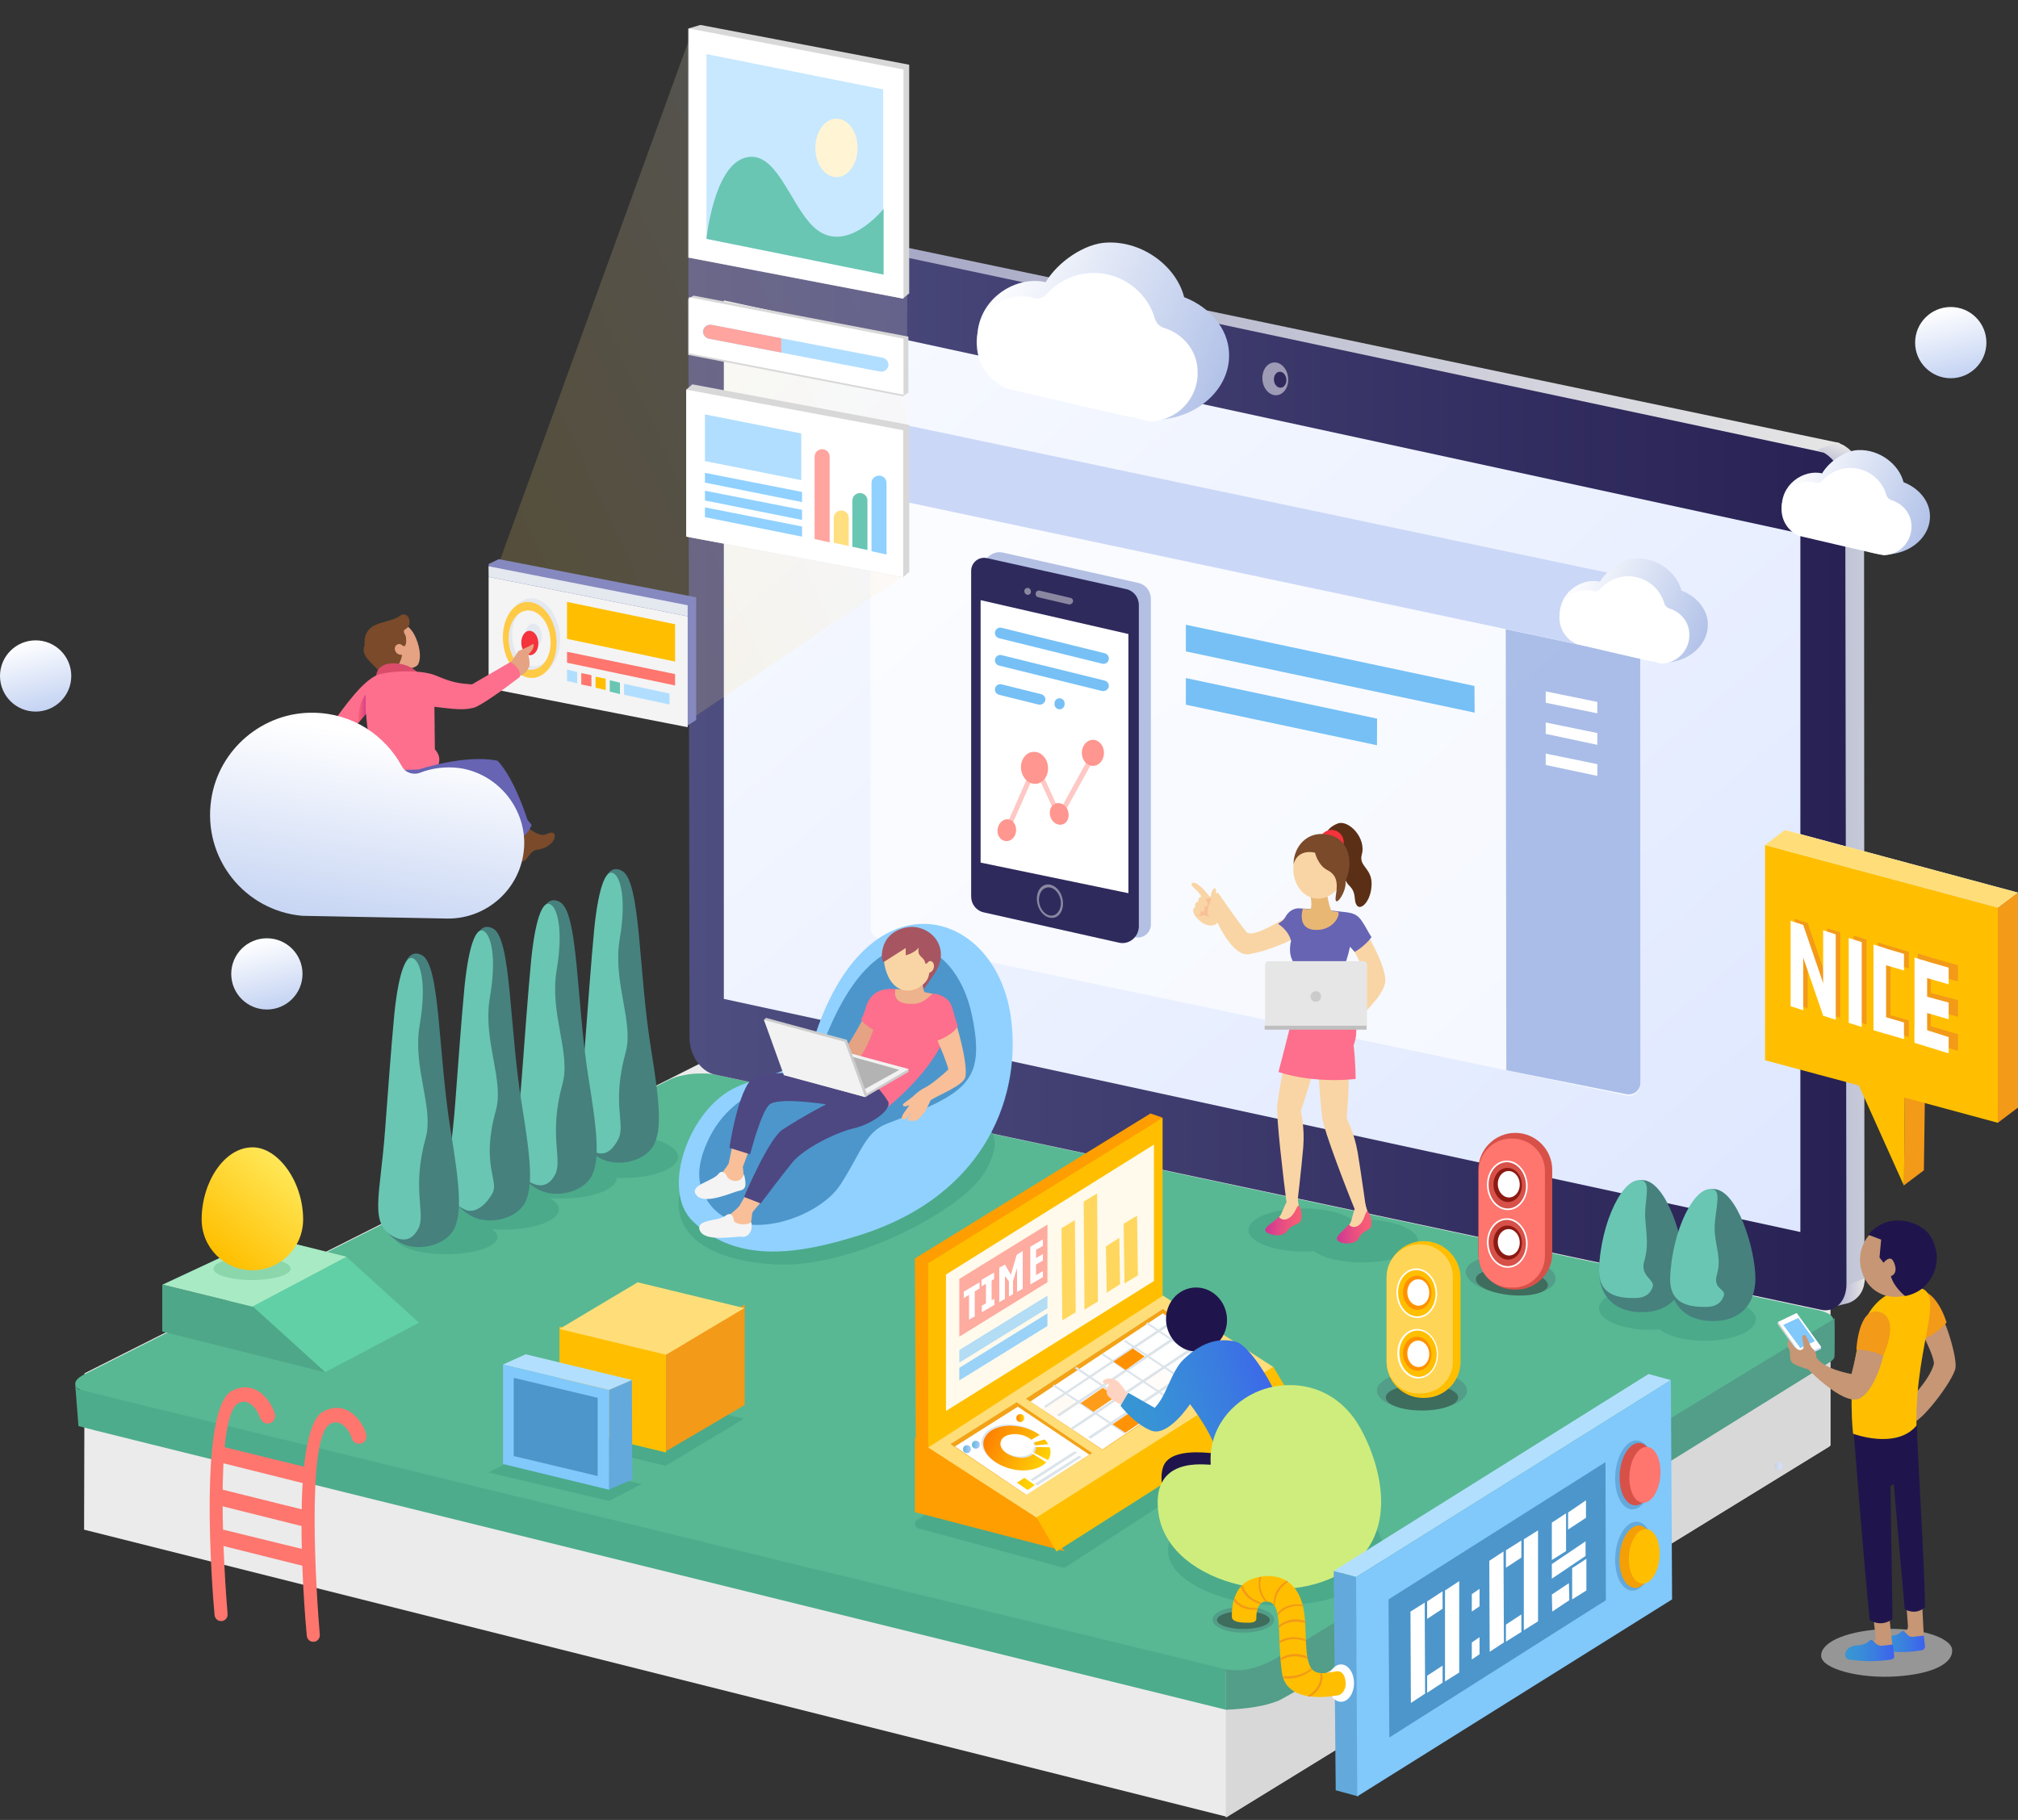 <svg width="510px" height="460px" viewBox="0 0 510 460"><rect x="0" y="0" width="510" height="460" fill="#333333" stroke="none"/><defs><linearGradient x1="22.526%" y1="93.296%" x2="80.452%" y2="10.364%" id="linearGradient-1"><stop stop-color="#FFBF00" offset="0%"></stop><stop stop-color="#FFE859" offset="100%"></stop></linearGradient><linearGradient x1="62.016%" y1="98.182%" x2="37.875%" y2="1.355%" id="linearGradient-2"><stop stop-color="#C4D3F3" offset="0%"></stop><stop stop-color="#FFFFFF" offset="100%"></stop></linearGradient><linearGradient x1="-0.138%" y1="49.649%" x2="100.094%" y2="49.649%" id="linearGradient-3"><stop stop-color="#9999C8" offset="0%"></stop><stop stop-color="#BABAD5" offset="41.51%"></stop><stop stop-color="#E6E6E6" offset="100%"></stop></linearGradient><linearGradient x1="-0.001%" y1="49.959%" x2="100.003%" y2="49.959%" id="linearGradient-4"><stop stop-color="#999BBF" offset="0%"></stop><stop stop-color="#BABCD0" offset="41.51%"></stop><stop stop-color="#E6E6E6" offset="100%"></stop></linearGradient><linearGradient x1="-473.614%" y1="46.364%" x2="572.953%" y2="53.595%" id="linearGradient-5"><stop stop-color="#9EA6C7" offset="0%"></stop><stop stop-color="#BABFD3" offset="37.69%"></stop><stop stop-color="#E6E6E6" offset="100%"></stop></linearGradient><linearGradient x1="-0.008%" y1="50.023%" x2="100.006%" y2="50.023%" id="linearGradient-6"><stop stop-color="#4E4E80" offset="0.132%"></stop><stop stop-color="#282154" offset="100%"></stop></linearGradient><linearGradient x1="34.697%" y1="90.677%" x2="65.229%" y2="8.218%" id="linearGradient-7"><stop stop-color="#9999C8" offset="0%"></stop><stop stop-color="#C3C3D8" offset="51.54%"></stop><stop stop-color="#E6E6E6" offset="100%"></stop></linearGradient><linearGradient x1="0%" y1="0%" x2="99.952%" y2="99.952%" id="linearGradient-8"><stop stop-color="#F9FBFF" offset="0%"></stop><stop stop-color="#DEE7FF" offset="100%"></stop></linearGradient><linearGradient x1="-11.787%" y1="44.938%" x2="99.463%" y2="43.487%" id="linearGradient-9"><stop stop-color="#CCCCCC" offset="0%"></stop><stop stop-color="#CCCCCD" offset="0.783%"></stop><stop stop-color="#D0DBF1" offset="55.73%"></stop><stop stop-color="#D2E0FF" offset="84.93%"></stop></linearGradient><linearGradient x1="0.052%" y1="50.002%" x2="100.048%" y2="50.002%" id="linearGradient-10"><stop stop-color="#FFFFFF" offset="0%"></stop><stop stop-color="#F7F9FF" offset="14.22%"></stop><stop stop-color="#DCE7FF" offset="68.18%"></stop><stop stop-color="#D2E0FF" offset="100%"></stop></linearGradient><linearGradient x1="0.286%" y1="33.724%" x2="99.654%" y2="65.735%" id="linearGradient-11"><stop stop-color="#FF7D00" offset="0%"></stop><stop stop-color="#FFD405" offset="97.75%"></stop><stop stop-color="#FFD605" offset="100%"></stop></linearGradient><linearGradient x1="-0.852%" y1="49.623%" x2="99.905%" y2="49.623%" id="linearGradient-12"><stop stop-color="#FFBF00" offset="0%"></stop><stop stop-color="#FFC100" offset="5.06%"></stop><stop stop-color="#FFD104" offset="58.06%"></stop><stop stop-color="#FFD605" offset="100%"></stop></linearGradient><linearGradient x1="-4.4%" y1="52.642%" x2="100.781%" y2="52.642%" id="linearGradient-13"><stop stop-color="#61B6D6" offset="0%"></stop><stop stop-color="#7FBFE7" offset="39.07%"></stop><stop stop-color="#ABCDFF" offset="100%"></stop></linearGradient><linearGradient x1="-1.425%" y1="51.183%" x2="103.756%" y2="51.183%" id="linearGradient-14"><stop stop-color="#61B6D6" offset="0%"></stop><stop stop-color="#7FBFE7" offset="39.07%"></stop><stop stop-color="#ABCDFF" offset="100%"></stop></linearGradient><linearGradient x1="-4.963%" y1="53.833%" x2="100.213%" y2="53.833%" id="linearGradient-15"><stop stop-color="#FF7D00" offset="0%"></stop><stop stop-color="#FFD405" offset="97.75%"></stop><stop stop-color="#FFD605" offset="100%"></stop></linearGradient><linearGradient x1="2.556%" y1="65.283%" x2="95.754%" y2="43.878%" id="linearGradient-16"><stop stop-color="#3797D3" offset="0%"></stop><stop stop-color="#3890D7" offset="24.94%"></stop><stop stop-color="#3A7CE0" offset="61.96%"></stop><stop stop-color="#3D60EE" offset="100%"></stop></linearGradient><linearGradient x1="1.536%" y1="50.268%" x2="100.199%" y2="50.268%" id="linearGradient-17"><stop stop-color="#3797D3" offset="0%"></stop><stop stop-color="#3890D7" offset="24.94%"></stop><stop stop-color="#3A7CE0" offset="61.96%"></stop><stop stop-color="#3D60EE" offset="100%"></stop></linearGradient><linearGradient x1="0.221%" y1="49.826%" x2="99.964%" y2="49.826%" id="linearGradient-18"><stop stop-color="#CCCCCC" offset="0%"></stop><stop stop-color="#CCCCCD" offset="0.783%"></stop><stop stop-color="#D0DBF1" offset="55.73%"></stop><stop stop-color="#D2E0FF" offset="84.93%"></stop></linearGradient><linearGradient x1="0.296%" y1="48.331%" x2="99.833%" y2="48.331%" id="linearGradient-19"><stop stop-color="#3797D3" offset="0%"></stop><stop stop-color="#3890D7" offset="24.94%"></stop><stop stop-color="#3A7CE0" offset="61.96%"></stop><stop stop-color="#3D60EE" offset="100%"></stop></linearGradient><linearGradient x1="0.145%" y1="46.482%" x2="97.643%" y2="75.79%" id="linearGradient-20"><stop stop-color="#FFFFFF" offset="0%"></stop><stop stop-color="#B2C2E8" offset="100%"></stop></linearGradient><linearGradient x1="3.567%" y1="46.705%" x2="101.028%" y2="52.645%" id="linearGradient-21"><stop stop-color="#C6309A" offset="0%"></stop><stop stop-color="#E14986" offset="38.66%"></stop><stop stop-color="#F45A78" offset="74.74%"></stop><stop stop-color="#FB6073" offset="100%"></stop></linearGradient><linearGradient x1="-1.784%" y1="52.663%" x2="100.969%" y2="46.123%" id="linearGradient-22"><stop stop-color="#C6309A" offset="0.232%"></stop><stop stop-color="#E14986" offset="38.66%"></stop><stop stop-color="#F45A78" offset="74.74%"></stop><stop stop-color="#FB6073" offset="100%"></stop></linearGradient><linearGradient x1="12.501%" y1="96.014%" x2="100%" y2="27.363%" id="linearGradient-23"><stop stop-color="#FFD65E" offset="0%"></stop><stop stop-color="#FFFFFF" offset="100%"></stop></linearGradient><linearGradient x1="121.812%" y1="55.046%" x2="16.39%" y2="46.311%" id="linearGradient-24"><stop stop-color="#C6309A" offset="0.232%"></stop><stop stop-color="#E14986" offset="38.66%"></stop><stop stop-color="#F45A78" offset="74.74%"></stop><stop stop-color="#FB6073" offset="100%"></stop></linearGradient><linearGradient x1="37.321%" y1="105.346%" x2="60.588%" y2="13.02%" id="linearGradient-25"><stop stop-color="#C4D3F3" offset="0%"></stop><stop stop-color="#FFFFFF" offset="100%"></stop></linearGradient></defs><g id="Page-1" stroke="none" stroke-width="1" fill="none" fill-rule="evenodd"><g id="Group-61" transform="translate(19, 265)" fill-rule="nonzero" style="opacity: 1;"><polygon id="Shape" fill="#EBEBEB" points="2.355 82.117 164.055 0.718 443.617 59.843 443.617 100.388 291.054 194.207 2.252 121.636"></polygon><polygon id="Shape" fill="#D8D8D8" points="443.368 100.602 290.805 194.421 290.805 159.726 443.368 74.837"></polygon><path d="M440.269,66.074 C441.295,66.279 442.117,66.587 442.835,66.895 C443.451,67.203 443.965,67.613 444.17,68.024 C444.375,68.435 444.478,68.845 444.273,69.256 C444.067,69.666 443.657,70.077 443.041,70.487 L303.414,156.197 C302.695,156.608 301.771,157.019 300.745,157.327 C299.718,157.635 298.589,157.84 297.357,157.942 C296.125,158.045 294.995,158.148 293.763,158.045 C292.531,157.942 291.402,157.84 290.375,157.532 L3.011,86.911 C2.087,86.706 1.368,86.398 0.855,86.09 C0.342,85.782 0.034,85.371 0.034,84.961 C-0.069,84.55 0.136,84.139 0.444,83.729 C0.752,83.318 1.368,82.908 2.087,82.497 L150.44,7.77 C151.159,7.462 151.98,7.154 152.904,6.949 C153.828,6.744 154.855,6.539 155.882,6.436 C156.908,6.333 157.935,6.333 158.962,6.333 C159.988,6.333 160.912,6.436 161.836,6.641 L440.269,66.074 Z" id="Shape" fill="#58B893"></path><path d="M290.834,167.154 L290.834,156.945 C97.719,109.884 1.05,86.301 0.828,86.195 C0.496,86.036 0.007,85.047 0.007,84.944 C0.554,91.952 0.828,95.456 0.828,95.456 C0.897,95.593 97.565,119.493 290.834,167.154 Z" id="Shape" fill="#4DAC8C"></path><path d="M290.805,162.022 L290.805,167.154 C296.365,166.924 300.677,166.205 303.741,164.998 C305.065,164.994 351.744,136.356 443.778,79.083 C443.984,78.878 444.086,78.878 444.086,78.775 C444.292,78.57 444.394,78.467 444.394,78.467 C444.6,78.262 444.497,78.037 444.6,78.037 C444.702,77.832 444.702,67.997 444.6,68.1 C444.497,68.203 444.394,68.408 444.189,68.511 C443.984,68.613 443.778,68.818 443.573,68.921 L303.535,154.118 C303.33,154.221 296.9,158.297 290.805,156.889 L290.805,162.022 Z" id="Shape" fill="#529E88"></path></g><g id="Group-41" style="transform-origin: 50% 100%; opacity: 1; transform: translate(0px, 0px);"><g transform="translate(41, 290)"><polygon id="Shape" fill="#4DA788" fill-rule="nonzero" points="41.253 56.869 0 46.543 0 34.69 22.868 40.257"></polygon><polygon id="Shape" fill="#A7EAC4" fill-rule="nonzero" points="22.838 40.277 0.083 34.701 26.119 22.547 46.631 27.659"></polygon><polygon id="Shape" fill="#61D0A6" fill-rule="nonzero" points="64.883 44.325 41.207 56.807 22.913 40.195 46.588 27.713"></polygon><ellipse id="Oval-5" fill="#8CD6AC" cx="22.697" cy="30.677" rx="9.746" ry="2.868"></ellipse><path d="M35.61,18.229 C35.61,25.323 29.871,31.07 22.786,31.07 C15.702,31.07 9.962,25.323 9.962,18.229 C9.962,8.801 15.702,0.001 22.786,0.001 C29.154,-0.089 35.61,8.531 35.61,18.229 Z" id="Shape" fill="url(#linearGradient-1)" fill-rule="nonzero"></path></g></g><g id="Group-47" fill-rule="nonzero" style="transform-origin: 50% 100%; opacity: 1; transform: translate(0px, 0px);"><g transform="translate(143, 219)"><ellipse id="Oval" fill="#4BAA8A" cx="14.495" cy="73.393" rx="13.86" ry="5.338"></ellipse><path d="M21.511,45.985 C23.77,59.843 24.283,66.412 22.23,70.415 C19.971,74.624 12.887,76.163 8.575,73.7 C1.389,69.594 4.366,64.462 6.214,44.753 C8.062,25.456 6.111,-3.285 14.222,1.129 C18.945,3.695 18.329,26.38 21.511,45.985 Z" id="Shape" fill="#46817E"></path><path d="M15.093,47.106 C11.5,60.142 15.196,65.172 13.245,68.97 C12.013,71.331 10.062,73.589 7.085,72.05 C0.72,68.765 3.594,61.887 4.826,45.259 C5.545,35.918 6.366,24.216 7.188,15.696 C8.317,4.713 10.37,-0.522 12.732,2.352 C12.732,2.352 15.812,5.637 13.553,18.776 C11.91,29.554 17.249,39.408 15.093,47.106 Z" id="Shape" fill="#69C6B3"></path></g></g><g id="Group-46" fill-rule="nonzero" style="transform-origin: 50% 100%; opacity: 1; transform: translate(0px, 0px);"><g transform="translate(127, 227)"><ellipse id="Oval" fill="#4BAA8A" cx="14.878" cy="70.803" rx="13.963" ry="5.132"></ellipse><path d="M21.793,45.846 C24.051,59.704 24.565,66.273 22.511,70.276 C20.253,74.485 13.169,76.025 8.857,73.561 C1.67,69.455 4.647,64.323 6.495,44.615 C8.343,25.317 6.393,-3.424 14.503,0.99 C19.226,3.556 18.61,26.241 21.793,45.846 Z" id="Shape" fill="#46817E"></path><path d="M15.152,46.967 C11.559,60.004 15.255,66.06 13.304,69.858 C12.072,72.219 10.122,73.45 7.144,71.911 C0.779,68.626 3.654,61.749 4.886,45.12 C5.604,35.779 6.426,24.077 7.247,15.558 C8.376,4.574 10.43,-0.661 12.791,2.213 C12.791,2.213 15.871,5.498 13.612,18.637 C11.97,29.415 17.308,39.269 15.152,46.967 Z" id="Shape" fill="#69C6B3"></path></g></g><g id="Group-45" fill-rule="nonzero" style="transform-origin: 50% 100%; opacity: 1; transform: translate(0px, 0px);"><g transform="translate(113, 234)"><ellipse id="Oval" fill="#4BAA8A" cx="14.282" cy="71.664" rx="13.963" ry="5.132"></ellipse><path d="M18.951,45.584 C21.21,59.442 21.723,66.011 19.67,70.014 C17.411,74.223 10.327,75.763 6.015,73.299 C-1.172,69.193 1.806,64.061 3.654,44.353 C5.502,25.055 3.551,-3.686 11.662,0.728 C16.282,3.294 15.666,25.979 18.951,45.584 Z" id="Shape" fill="#46817E"></path><path d="M12.311,46.706 C8.512,60.358 13.132,64.361 11.489,67.543 C10.257,69.904 7.28,73.188 4.303,71.649 C-2.063,68.364 0.812,61.487 2.044,44.858 C2.763,35.517 3.584,23.815 4.405,15.296 C5.535,4.312 7.588,-0.923 9.949,1.952 C9.949,1.952 13.029,5.236 10.771,18.375 C9.025,29.153 14.467,39.007 12.311,46.706 Z" id="Shape" fill="#69C6B3"></path></g></g><g id="Group-44" fill-rule="nonzero" style="transform-origin: 50% 100%; opacity: 1; transform: translate(0px, 0px);"><g transform="translate(95, 241)"><ellipse id="Oval" fill="#4BAA8A" cx="17.782" cy="71.704" rx="12.936" ry="4.311"></ellipse><path d="M18.987,45.323 C21.245,59.18 21.759,65.749 19.705,69.752 C17.447,73.961 10.363,75.501 6.051,73.037 C-1.136,68.931 1.841,63.799 3.689,44.091 C5.537,24.793 3.587,-3.948 11.697,0.466 C16.317,3.032 15.701,25.717 18.987,45.323 Z" id="Shape" fill="#46817E"></path><path d="M12.568,46.666 C8.975,59.703 12.671,65.759 10.72,69.557 C9.488,71.918 7.538,73.149 4.56,71.61 C-1.805,68.325 1.07,61.448 2.302,44.819 C3.02,35.478 3.842,23.776 4.663,15.257 C5.792,4.273 7.846,-0.962 10.207,1.912 C10.207,1.912 13.287,5.197 11.028,18.336 C9.283,29.114 14.724,38.968 12.568,46.666 Z" id="Shape" fill="#69C6B3"></path></g></g><ellipse id="Oval" fill="url(#linearGradient-2)" fill-rule="nonzero" cx="67.445" cy="254.755" rx="9.007" ry="9.002" style="transform-origin: 50% 50%; opacity: 1; transform: translate(0px, -8.595px);"></ellipse><ellipse id="Oval-Copy" fill="url(#linearGradient-2)" fill-rule="nonzero" cx="493.007" cy="72.002" rx="9.007" ry="9.002" style="transform-origin: 50% 50%; opacity: 1; transform: translate(0px, 14.597px);"></ellipse><ellipse id="Oval-Copy-2" fill="url(#linearGradient-2)" fill-rule="nonzero" cx="9.007" cy="161.035" rx="9.007" ry="9.002" style="transform-origin: 50% 50%; opacity: 1; transform: translate(0px, 9.822px);"></ellipse><g id="Group-56" fill-rule="nonzero" style="opacity: 1;"><g transform="translate(173, 53)"><g id="Group-55"><path d="M292.815,271.84 C292.815,271.84 292.815,271.84 292.815,271.942 C292.815,272.456 292.815,272.969 292.713,273.379 C292.302,275.74 290.227,277.185 288.379,277.801 L294.15,276.356 C295.998,275.74 297.695,274.046 298.106,271.685 C298.208,271.172 298.317,270.608 298.317,269.992 L297.846,269.992 C297.846,269.992 296.169,270.608 292.815,271.84 Z" id="Shape" fill="url(#linearGradient-3)"></path><path d="M5.246,2.267 L10.277,0.419 C10.379,0.419 10.482,0.317 10.585,0.317 L5.554,2.164 C5.451,2.164 5.349,2.164 5.246,2.267" id="Shape" fill="#8A8A8A"></path><path d="M4.527,2.164 L9.558,0.317 C9.866,0.214 10.174,0.214 10.585,0.112 L5.554,1.959 C5.246,1.959 4.835,2.062 4.527,2.164 Z M5.554,1.959 L10.585,0.112 C10.893,0.112 11.201,0.112 11.611,0.112 L6.581,1.959 C6.17,1.959 5.862,1.959 5.554,1.959 Z M6.581,1.959 L11.611,0.112 C11.714,0.112 11.919,0.112 12.022,0.214 L6.991,2.062 C6.889,2.062 6.683,2.062 6.581,1.959 Z" id="Combined-Shape" fill="#9B9DC0"></path><polygon id="Shape" fill="url(#linearGradient-4)" points="292.103 59.011 287.145 61.646 7.686 2.213 12.717 0.468"></polygon><polygon id="Shape" fill="url(#linearGradient-5)" points="292.87 70.717 298.092 68.972 298.195 270.16 293.164 272.007"></polygon><path d="M286.876,61.16 C290.47,61.879 293.344,66.087 293.344,70.398 L293.652,271.586 C293.652,275.897 290.778,278.874 287.184,278.053 L7.725,218.62 C4.132,217.902 1.257,213.693 1.257,209.382 L0.949,8.194 C0.949,3.883 3.824,0.906 7.417,1.728 L286.876,61.16 Z" id="Shape" fill="url(#linearGradient-6)"></path><path d="M297.632,66.974 C297.529,66.563 297.529,66.153 297.427,65.742 C297.324,65.332 297.221,64.818 297.016,64.408 C296.811,63.792 296.503,63.279 296.195,62.765 C295.476,61.534 294.449,60.507 293.32,59.789 C292.909,59.481 292.396,59.275 291.883,59.07 C291.677,58.968 291.472,58.968 291.164,58.865 L286.133,60.713 C286.339,60.713 286.544,60.815 286.852,60.918 C287.365,61.123 287.776,61.328 288.289,61.636 C289.419,62.355 290.445,63.381 291.164,64.613 C291.472,65.126 291.78,65.64 291.985,66.255 C292.191,66.666 292.293,67.077 292.396,67.59 C292.499,68 292.601,68.411 292.601,68.822 C292.601,69.232 292.704,69.643 292.704,70.053 L297.735,68.206 C297.632,67.795 297.632,67.385 297.632,66.974 Z" id="Shape" fill="url(#linearGradient-7)"></path><polygon id="Shape" fill="url(#linearGradient-8)" points="281.999 258.4 9.932 199.481 9.932 22.928 281.999 81.848"></polygon><g id="Group" transform="translate(144.664, 37.528)"><ellipse id="Oval" fill-opacity="0.5" fill="#FFFFFF" transform="translate(4.631, 5.227) rotate(-5.843) translate(-4.631, -5.227) " cx="4.631" cy="5.227" rx="3.256" ry="4.155"></ellipse><ellipse id="Oval" fill="#2F295C" transform="translate(5.863, 5.452) rotate(-5.843) translate(-5.863, -5.452) " cx="5.863" cy="5.452" rx="1.572" ry="2.021"></ellipse></g></g><g id="Group-54" transform="translate(46, 53)"><path d="M192.046,170.909 L3.242,131.287 C1.907,130.979 0.983,129.85 0.983,128.413 L0.983,8.111 L195.537,49.067 L195.537,168.137 C195.537,169.882 193.894,171.319 192.046,170.909 Z" id="Shape" fill-opacity="0.64" fill="#FFFFFF"></path><polygon id="Shape" fill="#76C0F5" points="153.68 74.125 80.7 58.647 80.7 51.909 153.633 67.384"></polygon><polygon id="Shape-Copy-3" fill="#76C0F5" points="128.993 82.366 80.7 72.123 80.7 65.385 129.026 75.639"></polygon><g id="Group-39" transform="translate(25.684, 32.817)"><path d="M42.139,98.056 L6.348,90.073 C4.867,89.744 3.797,88.427 3.797,86.863 L3.797,4.895 C3.797,2.261 6.266,0.286 8.816,0.862 L42.962,8.516 C44.855,8.928 46.171,10.574 46.171,12.549 L46.171,94.846 C46.171,96.986 44.196,98.55 42.139,98.056 Z" id="Shape" fill="#B3C0E4"></path><path d="M38.108,99.455 L3.962,91.801 C2.069,91.39 0.753,89.744 0.753,87.769 L0.753,5.471 C0.753,3.331 2.728,1.768 4.784,2.261 L39.918,10.08 C41.81,10.491 43.127,12.137 43.127,14.112 L43.127,95.422 C43.045,98.056 40.658,100.031 38.108,99.455 Z" id="Shape" fill="#2F2A5C"></path><polygon id="Shape" fill="#FFFFFF" points="40.494 86.946 3.139 79.21 3.139 12.878 40.494 21.437"></polygon><path d="M33.829,28.926 L7.829,22.507 C7.171,22.342 6.759,21.766 6.759,21.19 C6.759,20.285 7.582,19.626 8.487,19.873 L34.487,26.292 C35.146,26.457 35.557,27.033 35.557,27.609 C35.557,28.514 34.734,29.173 33.829,28.926 Z" id="Shape" fill="#76C0F5"></path><path d="M33.829,35.839 L7.829,29.42 C7.171,29.255 6.759,28.679 6.759,28.103 L6.759,28.103 C6.759,27.198 7.582,26.539 8.487,26.786 L34.487,33.205 C35.146,33.37 35.557,33.946 35.557,34.522 L35.557,34.522 C35.557,35.345 34.734,36.003 33.829,35.839 Z" id="Shape" fill="#76C0F5"></path><path d="M17.785,39.271 L7.829,36.802 C7.171,36.638 6.759,36.062 6.759,35.486 L6.759,35.486 C6.759,34.58 7.582,33.922 8.487,34.169 L18.443,36.638 C19.101,36.802 19.513,37.379 19.513,37.955 L19.513,37.955 C19.513,38.778 18.69,39.436 17.785,39.271 Z" id="Shape" fill="#76C0F5"></path><path d="M22.804,40.424 L22.804,40.424 C22.228,40.259 21.816,39.765 21.816,39.189 L21.816,38.942 C21.816,38.119 22.557,37.543 23.38,37.708 L23.38,37.708 C23.956,37.872 24.367,38.366 24.367,38.942 L24.367,39.189 C24.367,40.012 23.544,40.67 22.804,40.424 Z" id="Shape" fill="#76C0F5"></path><path d="M23.791,88.18 C23.215,85.876 21.323,84.394 19.595,84.806 C17.867,85.217 16.962,87.439 17.538,89.744 C18.114,92.048 20.006,93.529 21.734,93.118 C23.462,92.706 24.367,90.484 23.791,88.18 Z M21.57,92.542 C20.088,92.953 18.525,91.637 18.032,89.744 C17.538,87.851 18.278,85.958 19.759,85.547 C21.24,85.135 22.804,86.452 23.297,88.345 C23.791,90.238 22.968,92.13 21.57,92.542 Z" id="Shape" fill-opacity="0.5" fill="#E6E6E6"></path><polygon id="Shape" fill-opacity="0.5" fill="#FE766E" opacity="0.8" points="10.38 71.227 9.228 70.815 15.81 55.837 16.962 56.331"></polygon><polygon id="Shape" fill-opacity="0.5" fill="#FE766E" opacity="0.8" points="23.709 67.688 22.475 67.277 30.703 52.298 31.937 52.792"></polygon><polygon id="Shape" fill-opacity="0.5" fill="#FE766E" opacity="0.8" points="17.949 55.014 16.797 55.426 21.981 66.783 23.133 66.371"></polygon><path d="M12.107,71.145 C12.025,72.708 10.873,73.86 9.557,73.778 C8.24,73.696 7.253,72.379 7.417,70.898 C7.582,69.416 8.652,68.182 9.968,68.264 C11.202,68.264 12.19,69.581 12.107,71.145 Z" id="Shape" fill="#FF968F"></path><path d="M25.272,66.289 C25.684,67.77 25.025,69.252 23.791,69.581 C22.557,69.91 21.158,69.005 20.747,67.523 C20.335,66.042 20.994,64.561 22.228,64.232 C23.544,63.902 24.861,64.808 25.272,66.289 Z" id="Shape" fill="#FF968F"></path><ellipse id="Oval" fill="#FF968F" cx="31.525" cy="51.475" rx="2.798" ry="3.292"></ellipse><path d="M20.171,55.014 C20.335,57.236 18.937,59.211 17.126,59.294 C15.234,59.458 13.588,57.73 13.342,55.508 C13.177,53.286 14.576,51.311 16.386,51.229 C18.361,51.064 20.006,52.792 20.171,55.014 Z" id="Shape" fill="#FF968F"></path><path d="M25.437,13.948 L17.702,12.137 C17.291,12.055 17.044,11.726 17.044,11.314 L17.044,11.314 C17.044,10.738 17.538,10.327 18.114,10.491 L25.848,12.302 C26.259,12.384 26.506,12.713 26.506,13.125 L26.506,13.125 C26.506,13.619 25.93,14.03 25.437,13.948 Z" id="Shape" fill-opacity="0.5" fill="#E6E6E6"></path><path d="M15.81,10.409 C15.975,10.903 15.728,11.397 15.316,11.479 C14.905,11.643 14.411,11.397 14.247,10.903 C14.082,10.409 14.329,9.915 14.74,9.833 C15.234,9.668 15.645,9.915 15.81,10.409 Z" id="Shape" fill-opacity="0.5" fill="#E6E6E6"></path></g><path d="M192.073,170.56 L161.684,164.503 L161.539,53.032 L195.522,60.217 L195.564,167.686 C195.564,169.533 193.921,170.868 192.073,170.56 Z" id="Shape" fill="#8AA4DE" opacity="0.7"></path><path d="M195.537,60.22 L0.983,18.976 L0.983,3.168 C0.983,1.321 2.728,-0.014 4.474,0.294 L193.278,40.018 C194.613,40.326 195.537,41.455 195.537,42.893 L195.537,60.22 Z" id="Shape" fill="#CBD7F7"></path><polygon id="Shape" fill="#FFFFFF" points="184.683 74.297 171.644 71.628 171.644 68.754 184.683 71.423"></polygon><polygon id="Shape" fill="#FFFFFF" points="184.683 82.261 171.644 79.489 171.644 76.615 184.683 79.284"></polygon><polygon id="Shape" fill="#FFFFFF" points="184.683 90.122 171.644 87.35 171.644 84.476 184.683 87.145"></polygon></g></g></g><g id="Group-50" fill-rule="nonzero" style="transform-origin: 50% 100%; opacity: 1; transform: translate(0px, 0px);"><g transform="translate(370, 285)"><path d="M23.13,38.454 C22.822,41.123 17.586,42.868 11.323,42.252 C5.061,41.636 0.235,38.968 0.441,36.299 C0.646,33.63 5.985,31.885 12.247,32.501 C18.613,33.117 23.438,35.786 23.13,38.454 Z" id="Shape" fill="#529E88"></path><ellipse id="Oval" fill="#3E6C5D" transform="translate(12.084, 39.075) rotate(-84.551) translate(-12.084, -39.075) " cx="12.084" cy="39.075" rx="3.285" ry="9.136"></ellipse><g id="Group" transform="translate(2.68, 0.932)"><path d="M10.472,40.032 L10.061,40.032 C5.031,40.032 0.924,35.926 0.924,30.897 L0.924,9.751 C0.924,4.619 5.133,0.411 10.267,0.411 L10.267,0.411 C15.4,0.411 19.609,4.619 19.609,9.751 L19.609,30.897 C19.609,35.926 15.503,40.032 10.472,40.032 Z" id="Shape" fill="#D75149"></path><path d="M9.753,39.519 L9.035,39.519 C4.62,39.519 1.027,35.926 1.027,31.513 L1.027,10.059 C1.027,5.543 4.723,1.848 9.24,1.848 L9.548,1.848 C14.065,1.848 17.761,5.543 17.761,10.059 L17.761,31.513 C17.761,35.926 14.168,39.519 9.753,39.519 Z" id="Shape" fill="#FE766E"></path><ellipse id="Oval" fill="#FFFFFF" transform="translate(8.254, 13.671) rotate(-3.57) translate(-8.254, -13.671) " cx="8.254" cy="13.671" rx="5.134" ry="6.262"></ellipse><ellipse id="Oval" fill="#D75149" transform="translate(8.254, 13.674) rotate(-3.57) translate(-8.254, -13.674) " cx="8.254" cy="13.674" rx="4.723" ry="5.851"></ellipse><ellipse id="Oval" fill="#8C1A13" transform="translate(8.358, 13.569) rotate(-3.57) translate(-8.358, -13.569) " cx="8.358" cy="13.569" rx="3.593" ry="4.311"></ellipse><path d="M11.396,13.241 C11.499,15.089 10.369,16.629 8.829,16.731 C7.289,16.834 5.955,15.397 5.852,13.549 C5.749,11.702 6.879,10.162 8.419,10.059 C9.959,9.957 11.293,11.394 11.396,13.241 Z" id="Shape" fill="#FFFFFF"></path><ellipse id="Oval" fill="#FFFFFF" transform="translate(8.251, 28.248) rotate(-3.57) translate(-8.251, -28.248) " cx="8.251" cy="28.248" rx="5.134" ry="6.262"></ellipse><ellipse id="Oval" fill="#D75149" transform="translate(8.251, 28.25) rotate(-3.57) translate(-8.251, -28.25) " cx="8.251" cy="28.25" rx="4.723" ry="5.851"></ellipse><ellipse id="Oval" fill="#8C1A13" transform="translate(8.355, 28.146) rotate(-3.57) translate(-8.355, -28.146) " cx="8.355" cy="28.146" rx="3.593" ry="4.311"></ellipse><path d="M11.396,27.92 C11.499,29.768 10.369,31.307 8.829,31.41 C7.289,31.513 5.955,30.075 5.852,28.228 C5.749,26.38 6.879,24.841 8.419,24.738 C9.959,24.635 11.293,26.072 11.396,27.92 Z" id="Shape" fill="#FFFFFF"></path></g></g></g><g id="Group-49" fill-rule="nonzero" style="transform-origin: 50% 100%; opacity: 1; transform: translate(0px, 0px);"><g transform="translate(404, 298)"><path d="M26.811,30.009 C25.99,30.009 25.271,30.009 24.45,30.112 C22.294,28.367 17.982,27.238 13.054,27.238 C5.867,27.238 0.118,29.702 0.118,32.678 C0.118,35.655 5.867,38.119 13.054,38.119 C13.875,38.119 14.594,38.119 15.415,38.016 C17.571,39.761 21.883,40.89 26.811,40.89 C33.998,40.89 39.747,38.427 39.747,35.45 C39.747,32.473 33.998,30.009 26.811,30.009 Z" id="Shape" fill="#4BAA8A"></path><path d="M21.679,22.971 C21.576,30.567 16.751,33.749 10.796,33.646 C4.842,33.646 0.016,30.362 0.119,22.766 C0.222,15.17 5.15,0.184 11.104,0.286 C17.059,0.389 21.782,15.478 21.679,22.971 Z" id="Shape" fill="#46817E"></path><path d="M11.515,20.847 C10.489,24.645 14.287,25.364 13.671,27.314 C13.261,28.443 12.337,29.983 9.462,30.085 C4.534,30.188 0.017,29.162 0.119,22.9 C0.53,10.788 6.382,-1.119 11.105,0.42 C13.363,1.139 11.413,5.861 11.823,10.377 C12.131,14.38 12.645,17.152 11.515,20.847 Z" id="Shape" fill="#69C6B3"></path><path d="M39.643,25.217 C39.541,32.813 34.715,35.995 28.761,35.892 C22.806,35.892 17.981,32.608 18.083,25.012 C18.186,17.416 23.114,2.43 29.069,2.532 C35.023,2.635 39.643,17.724 39.643,25.217 Z" id="Shape" fill="#46817E"></path><path d="M29.89,24.222 C28.864,28.02 32.252,27.61 31.636,29.56 C31.225,30.689 30.301,32.229 27.426,32.331 C22.498,32.434 17.981,31.408 18.084,25.146 C18.494,13.034 24.346,1.127 29.069,2.666 C31.328,3.385 28.966,9.236 29.377,13.752 C29.788,17.756 31.02,20.424 29.89,24.222 Z" id="Shape" fill="#69C6B3"></path></g></g><ellipse id="Oval" fill="url(#linearGradient-9)" fill-rule="nonzero" cx="449.439" cy="370.569" rx="1" ry="1"></ellipse><g id="Group" fill-rule="nonzero" style="transform-origin: 50% 100%; opacity: 1; transform: translate(0px, -0.499px);"><g transform="translate(445.66, 209.567)"><polygon id="Shape" fill="#F39A18" points="35.728 67.952 40.861 64.154 40.553 86.737 35.523 90.534"></polygon><polygon id="Shape" fill="url(#linearGradient-10)" points="64.269 70.929 5.441 55.121 5.441 0.719 64.269 16.526"></polygon><polygon id="Shape" fill="#FFBF00" points="59.239 20.324 0.411 4.516 0.411 58.919 24.127 65.283 35.523 90.637 35.728 68.363 59.239 74.727"></polygon><polygon id="Shape" fill="#F39A18" points="59.239 20.324 64.269 16.526 64.269 70.929 59.239 74.727"></polygon><polygon id="Shape" fill="#FFDE79" points="59.239 20.324 64.269 16.526 5.441 0.719 0.411 4.516"></polygon><polygon id="Shape" fill="#F39A18" points="26.077 49.886 22.792 48.86 22.792 27.407 26.077 28.433"></polygon><polygon id="Shape" fill="#FFFFFF" points="24.845 50.502 21.56 49.476 21.56 28.023 24.845 29.049"></polygon><polygon id="Shape" fill="#F39A18" points="36.755 35.721 36.755 31.513 31.621 29.973 28.952 29.152 28.952 50.707 28.952 50.707 28.952 50.81 36.755 53.068 36.755 48.86 32.135 47.525 32.135 34.387"></polygon><g transform="translate(27.72, 28.741)" id="Shape" fill="#FFFFFF"><polygon points="3.285 23.506 0.103 22.48 0.103 0.924 3.285 1.95"></polygon><polygon points="7.803 7.493 0.103 5.235 0.103 1.026 7.803 3.285"></polygon><polygon points="7.803 24.841 0.103 22.582 0.103 18.374 7.803 20.632"></polygon></g><polygon id="Shape" fill="#F39A18" points="49.177 39.006 49.177 34.9 42.299 32.95 42.299 32.95 39.013 31.923 39.013 53.479 39.116 53.479 39.116 53.479 49.177 56.558 49.177 52.35 42.299 50.297 42.299 46.088 49.177 47.936 49.177 43.728 42.299 41.88 42.299 37.158"></polygon><g transform="translate(37.987, 32.847)" id="Shape" fill="#FFFFFF"><polygon points="8.829 6.877 2.053 4.927 2.053 0.719 8.829 2.669"></polygon><polygon points="8.829 15.705 2.053 13.755 2.053 9.649 8.829 11.496"></polygon><polygon points="8.829 24.327 0.205 21.658 0.205 17.45 8.829 20.221"></polygon><polygon points="3.388 22.582 0.205 21.556 0.205 0.103 3.388 1.129"></polygon></g><polygon id="Shape" fill="#F39A18" points="16.119 25.559 16.119 38.698 11.191 24.225 7.905 23.198 7.905 44.754 11.191 45.78 11.191 32.642 16.119 47.115 19.404 48.141 19.404 26.586"></polygon><g transform="translate(6.16, 23.609)" id="Shape" fill="#FFFFFF"><polygon points="3.901 22.685 0.719 21.658 0.719 0.103 3.901 1.129"></polygon><polygon points="12.115 25.046 8.932 24.019 8.932 2.464 12.115 3.49"></polygon><polygon points="12.115 25.046 8.932 24.019 0.719 0.103 3.901 1.129"></polygon></g></g></g><g id="Group-52" fill-rule="nonzero" style="transform-origin: 50% 100%; opacity: 1; transform: translate(0px, 0px);"><g transform="translate(231, 281)"><path d="M97.616,76.565 L38.377,115.057 C38.069,115.262 37.761,115.262 37.453,115.16 L1.109,105.306 C0.082,104.998 -0.123,103.663 0.801,103.15 L62.914,64.452 L97.308,74.409 C98.334,74.614 98.54,75.949 97.616,76.565 Z" id="Shape" fill="#4BAA8A"></path><g id="Group-51"><polygon id="Shape" fill="#FF9E00" points="62.735 59.976 0.519 98.571 0.211 37.085 59.757 0.44 62.735 1.467"></polygon><polygon id="Shape" fill="#FFBF00" points="62.818 60.072 3.579 96.82 3.579 38.311 62.818 1.563"></polygon><polygon id="Shape" fill="#FF9E00" points="38.041 111.059 0.211 101.205 0.211 82.421 31.011 102.539"></polygon><polygon id="Shape" fill="#FFDE79" points="31.504 102.94 3.579 84.874 62.92 46.484 90.846 64.55"></polygon><polygon id="Shape" fill="#F3A218" points="47.581 85.472 28.28 72.538 62.879 49.853 81.975 62.684"></polygon><polygon id="Shape" fill="#F3A218" points="28.289 96.84 9.193 84.009 25.928 73.436 45.024 86.267"></polygon><polygon id="Shape" fill="#FFBF00" points="95.918 73.075 36 111.155 30.969 102.532 90.784 64.452"></polygon></g><g id="Group-38" transform="translate(8, 8)"><polygon id="Shape" fill="#FFFAEB" points="52.635 34.791 0.07 67.638 0.07 33.148 52.635 0.302"></polygon><polygon id="Shape" fill="#FE766E" opacity="0.6" points="25.717 35.092 3.438 48.846 3.438 34.27 25.717 20.516"></polygon><polygon id="Shape" fill="#FFBF00" opacity="0.6" points="32.855 42.694 29.467 44.747 29.262 21.446 32.65 19.393"></polygon><polygon id="Shape" fill="#FFBF00" opacity="0.6" points="38.469 39.959 35.081 42.012 34.876 14.708 38.264 12.655"></polygon><polygon id="Shape" fill="#FFBF00" opacity="0.6" points="44.083 35.587 40.695 37.742 40.49 26.04 43.878 23.885"></polygon><polygon id="Shape" fill="#FFBF00" opacity="0.6" points="48.574 33.359 45.186 35.412 44.981 20.323 48.369 18.27"></polygon><polygon id="Shape" fill="#81C8FB" opacity="0.6" points="25.717 41.666 3.438 55.421 3.438 52.239 25.717 38.484"></polygon><polygon id="Shape" fill="#81C8FB" opacity="0.8" points="25.717 46.158 3.438 59.913 3.438 56.731 25.717 42.976"></polygon><path d="M10.175,40.448 L10.175,35.484 L9.052,36.136 L9.052,34.494 L12.235,32.646 L12.235,34.289 L11.612,34.65 L11.612,39.66 L12.313,39.276 L12.313,40.816 L9.13,42.663 L9.13,41.021 L10.175,40.448 Z M22.828,28.985 L22.828,26.924 L24.573,25.91 L24.573,24.268 L21.39,26.116 L21.39,27.042 L21.39,34.526 L21.39,35.656 L24.573,33.825 L24.573,32.284 L22.828,33.297 L22.828,30.627 L24.573,29.614 L24.573,27.972 L22.828,28.985 Z M5.906,38.291 L5.906,44.552 L7.343,43.731 L7.343,37.406 L8.565,36.655 L8.565,35.115 L4.561,37.476 L4.561,39.118 L5.906,38.291 Z M18.034,28.12 L17.945,28.178 L16.463,33.218 L14.981,30.623 L14.262,31.034 L13.543,31.444 L13.543,40.13 L14.981,39.309 L14.981,33.48 L15.983,34.899 L15.983,38.702 L17.021,38.107 L17.021,34.747 L18.034,31.531 L18.034,37.552 L19.472,36.731 L19.472,27.194 L18.034,28.118 L18.034,28.12 Z" id="Combined-Shape" fill="#FFFFFF"></path></g><g id="格子" transform="translate(29, 50)"><polygon id="Shape" fill="#FFFFFF" points="18.575 35.363 0.403 23.25 33.872 0.976 51.941 13.088"></polygon><polygon id="Shape" fill="#DCE4EA" points="24.086 31.365 6.017 19.252 6.427 18.944 24.599 31.057"></polygon><polygon id="Shape" fill="#DCE4EA" points="29.7 26.975 11.63 14.863 12.041 14.452 30.11 26.667"></polygon><polygon id="Shape" fill="#DCE4EA" points="36.436 23.504 18.367 11.391 18.778 11.083 36.847 23.196"></polygon><polygon id="Shape" fill="#DCE4EA" points="42.05 20.134 23.981 8.022 24.392 7.714 42.564 19.827"></polygon><polygon id="Shape" fill="#DCE4EA" points="47.664 15.642 29.595 3.53 30.005 3.222 48.075 15.334"></polygon><polygon id="Shape" fill="#DCE4EA" points="4.284 24.784 3.771 24.476 37.138 2.099 37.754 2.51"></polygon><polygon id="Shape" fill="#DCE4EA" points="7.653 27.03 7.139 26.62 40.506 4.345 41.122 4.756"></polygon><polygon id="Shape" fill="#DCE4EA" points="11.021 30.399 10.508 29.989 43.874 7.714 44.49 8.125"></polygon><polygon id="Shape" fill="#DCE4EA" points="15.615 32.645 14.999 32.235 48.468 9.96 49.084 10.371"></polygon></g><g id="Group-38" transform="translate(31.5, 58)" fill="#FF9100"><polygon id="Rectangle-43" points="27.724 3.896 33.316 0.053 36.847 2.419 31.191 6.238" style="opacity: 0.001;"></polygon><polygon id="Rectangle-45" points="18.694 21 23.2 17.941 25.889 20.483 21.911 23.132" style="opacity: 0.98;"></polygon><polygon id="Rectangle-41" points="10.595 15.637 16.22 11.772 19.519 14.017 13.867 17.836" style="opacity: 0.9;"></polygon><polygon id="Rectangle-44" points="0.609 17.391 6.45 13.48 9.585 15.576 3.829 19.538" style="opacity: 0.046;"></polygon><polygon id="Rectangle-41-Copy" points="18.879 5.14 23.813 1.837 26.757 3.848 21.96 7.282" style="opacity: 0.999;"></polygon><polygon id="Rectangle-41-Copy-2" points="26.4 10.186 31.306 6.911 34.795 9.222 29.936 12.578" style="opacity: 0.02;"></polygon></g><g id="饼图" transform="translate(10, 74)"><polygon id="Shape" fill="#FFFFFF" points="18.385 22.834 0.316 10.619 16.229 0.559 34.298 12.672"></polygon><path d="M16.675,5.359 C14.724,4.949 12.773,4.949 11.233,5.359 C9.077,5.873 7.537,7.207 7.127,8.849 C6.511,11.826 9.796,15.008 14.416,16.035 C19.036,17.061 23.348,15.419 23.964,12.442 C24.58,9.568 21.295,6.386 16.675,5.359 Z M15.237,12.955 C12.773,12.442 11.028,10.697 11.439,9.157 C11.747,7.618 14.005,6.797 16.469,7.31 C18.933,7.823 20.679,9.568 20.268,11.108 C19.96,12.647 17.701,13.571 15.237,12.955 Z" id="Shape" fill="#DCE4EA"></path><g id="Group" transform="translate(7.052, 5.052)"><path d="M10.081,0.628 C8.13,0.217 6.18,0.217 4.64,0.628 C2.484,1.141 0.944,2.476 0.533,4.118 C-0.083,7.095 3.202,10.277 7.822,11.303 C12.442,12.33 16.754,10.687 17.37,7.711 C17.986,4.837 14.701,1.655 10.081,0.628 Z M8.644,8.224 C6.18,7.711 4.434,5.966 4.845,4.426 C5.153,2.886 7.412,2.065 9.876,2.578 C12.34,3.092 14.085,4.837 13.674,6.376 C13.366,7.916 11.108,8.84 8.644,8.224 Z" id="Shape" fill="url(#linearGradient-11)"></path><g transform="translate(8.982, 1.123)" id="Shape" fill="#FFFFFF"><polygon points="6.951 0.839 8.286 2.277 0.38 4.535"></polygon><polygon points="8.388 3.816 8.902 4.637 0.38 4.535"></polygon><polygon points="8.286 8.127 8.183 8.949 0.38 4.022"></polygon></g></g><polygon id="Shape" fill="url(#linearGradient-12)" points="20.552 20.375 18.704 21.607 16.034 19.759 17.882 18.528"></polygon><polygon id="Shape" fill="#DCE4EA" points="32.332 13.323 21.142 20.509 20.526 19.995 31.716 12.913"></polygon><polygon id="Shape" fill="#DCE4EA" points="31.209 12.2 20.019 19.385 19.403 18.975 30.593 11.79"></polygon><ellipse id="Oval" fill="url(#linearGradient-13)" cx="3.383" cy="11.283" rx="1" ry="1"></ellipse><ellipse id="Oval" fill="url(#linearGradient-14)" cx="5.628" cy="10.159" rx="1" ry="1"></ellipse><ellipse id="Oval" fill="url(#linearGradient-15)" cx="16.856" cy="3.421" rx="1" ry="1"></ellipse></g></g></g><g id="Group-53" fill-rule="nonzero" style="transform-origin: 50% 100%; opacity: 1; transform: translate(0px, 0px);"><g transform="translate(278, 324)"><path d="M71.334,66.448 C71.848,74.249 64.045,80.613 48.645,81.64 C33.245,82.769 17.742,76.2 17.229,68.501 C16.715,60.803 26.058,54.131 41.458,53.001 C56.961,51.975 70.821,58.647 71.334,66.448 Z" id="Shape" fill="#4BAA8A"></path><g id="Group" transform="translate(0.367, 0.115)"><g><ellipse id="Oval" fill="#1F154C" transform="translate(24.025, 9.415) rotate(-7.562) translate(-24.025, -9.415) " cx="24.025" cy="9.415" rx="7.7" ry="8.109"></ellipse><path d="M6.981,28.946 C6.981,28.946 4.928,25.148 3.285,24.533 C1.745,23.917 0.411,24.635 0.308,25.148 C0.205,25.662 1.951,25.662 1.951,25.662 C1.951,25.662 0.821,27.407 1.54,28.536 C2.259,29.665 5.236,31.102 5.236,31.102 L6.981,28.946 Z" id="Shape" fill="#FFD3C2"></path><path d="M13.449,31.718 C13.449,31.718 14.784,30.486 16.016,27.817 C17.351,25.148 18.583,21.556 20.841,19.4 C25.769,14.781 29.979,14.063 33.88,14.986 C39.013,16.218 51.231,38.185 46.713,44.857 C42.196,51.529 31.621,49.886 29.671,45.165 C29.055,39.314 22.381,30.794 22.381,30.794 C22.381,30.794 16.837,39.211 12.525,37.466 C8.213,35.721 4.825,31.205 4.825,31.205 L6.776,27.92 L13.449,31.718 Z" id="Shape" fill="url(#linearGradient-16)"></path></g><path d="M34.393,44.343 C34.393,44.343 17.453,39.93 15.503,46.91 C13.86,52.658 18.891,61.383 18.891,61.383 L25.872,57.174 L34.393,44.343 Z" id="Shape" fill="#1F154C"></path><path d="M63.859,34.387 C56.775,24.738 46.097,24.943 39.937,27.407 C32.956,30.178 27.001,36.953 27.617,46.088 C26.796,46.294 12.012,43.522 14.476,58.817 C17.453,76.882 49.177,83.554 63.653,71.339 C77.205,59.946 67.657,39.519 63.859,34.387 Z" id="Shape" fill="#CFED7D"></path></g></g></g><g id="Group-60" fill-rule="nonzero" style="transform-origin: 50% 100%; opacity: 1; transform: translate(0px, 0px);"><g transform="translate(449, 308)"><path d="M44.359,109.002 C44.612,112.298 39.794,115.087 30.284,115.721 C20.901,116.355 11.518,113.82 11.264,110.65 C11.01,107.354 16.843,104.438 26.226,103.804 C35.736,103.17 44.105,105.833 44.359,109.002 Z" id="Shape" fill="#D8D8D8" opacity="0.6"></path><g id="Group" transform="translate(0.028, 0.393)"><path d="M32.751,97.104 L33.161,102.647 C33.161,103.16 32.956,103.673 32.545,103.879 C31.313,104.597 28.747,106.239 27.72,106.855 C26.591,107.676 37.268,106.958 37.268,106.958 L36.755,97.206 L32.751,97.104 Z" id="Shape" fill="#C69675"></path><path d="M36.755,108.703 C37.165,108.6 37.473,108.19 37.473,107.779 L37.165,105.008 L34.599,105.316 C33.983,105.418 33.367,105.213 32.956,104.7 L32.34,104.084 C32.135,103.776 31.724,103.776 31.416,104.084 C31.108,104.494 30.389,104.905 28.849,105.11 C26.591,105.11 25.769,106.239 25.564,107.061 C25.359,107.779 25.769,108.395 26.488,108.6 C28.131,109.011 31.519,109.627 36.755,108.703 Z" id="Shape" fill="url(#linearGradient-17)"></path><path d="M32.956,21.658 C32.956,21.658 33.983,17.45 37.679,18.784 C41.375,20.119 45.687,34.181 45.173,37.363 C44.66,40.545 36.036,51.837 33.983,51.221 C31.929,50.707 32.135,46.91 32.135,46.91 C32.135,46.91 38.808,40.545 39.732,36.234 C39.629,33.052 32.956,21.658 32.956,21.658 Z" id="Shape" fill="#C69675"></path><path d="M36.857,30.178 C36.857,30.178 29.876,20.94 34.599,18.374 C38.603,16.218 41.785,22.172 42.915,25.867 C40.656,28.741 36.857,30.178 36.857,30.178 Z" id="Shape" fill="#F39A18"></path><path d="M24.435,100.491 L25.051,105.931 C25.051,105.931 20.841,108.806 19.507,109.729 C18.377,110.551 29.465,109.729 29.465,109.729 L28.439,100.183 L24.435,100.491 Z" id="Shape" fill="#C69675"></path><path d="M19.404,52.966 C19.404,52.966 22.073,87.66 23.511,101.107 C26.796,103.057 29.26,100.799 29.26,100.799 L28.747,67.234 L29.568,66.72 L32.34,98.336 C32.34,98.336 35.009,100.081 37.473,97.822 C37.371,86.839 35.523,58.919 35.42,51.837 C35.42,49.989 30.492,53.89 27.617,54.197 C21.457,54.813 19.404,52.966 19.404,52.966 Z" id="Shape" fill="#1F154C"></path><path d="M20.533,31.615 C20.533,31.615 21.56,17.963 34.085,17.039 C44.147,16.321 34.907,30.075 35.317,51.939 C30.184,58.098 19.301,53.992 19.301,53.992 C19.301,53.992 17.864,42.496 20.533,31.615 Z" id="Shape" fill="#FFBF00"></path><path d="M40.143,9.957 C40.143,15.192 35.215,19.4 29.979,19.4 C24.743,19.4 21.047,15.192 21.047,9.957 C21.047,4.722 25.359,0.411 30.595,0.411 C35.831,0.411 40.143,4.722 40.143,9.957 Z" id="Shape" fill="#C69675"></path><path d="M24.332,24.533 C24.332,24.533 27.823,23.814 27.617,29.768 C27.309,35.721 24.127,43.83 20.739,45.165 C16.529,46.807 7.495,37.261 7.495,37.261 C7.495,37.261 7.289,34.284 10.164,34.9 C12.217,37.774 18.891,38.903 18.891,38.903 L20.533,32.128 C20.328,32.026 20.636,25.867 24.332,24.533 Z" id="Shape" fill="#C69675"></path><path d="M20.123,32.744 C20.123,32.744 20.636,21.864 25.872,23.198 C30.287,24.327 28.541,30.794 26.899,34.284 C24.024,32.744 20.123,32.744 20.123,32.744 Z" id="Shape" fill="#F39A18"></path><polygon id="Shape" fill="url(#linearGradient-18)" points="11.191 32.539 6.365 34.797 0.205 26.278 0.308 25.764 5.031 23.506 11.191 32.026"></polygon><polygon id="Shape" fill="#FFFFFF" points="11.191 32.026 6.365 34.284 0.308 25.764 5.031 23.506"></polygon><polygon id="Shape" fill="#81C8FB" points="9.651 30.589 5.955 32.334 1.643 26.483 5.441 24.738"></polygon><path d="M3.901,31.41 C4.928,32.847 6.16,33.258 6.673,32.436 C7.187,31.718 5.955,29.46 6.776,29.049 C7.597,28.638 8.111,31.615 9.035,32.436 C10.061,33.36 9.959,33.976 10.061,35.105 C10.164,36.029 9.343,37.261 7.803,37.671 C7.803,37.671 4.517,36.748 3.901,36.029 C2.977,35.105 3.593,33.463 3.183,32.744 C2.567,31.718 2.669,31.102 2.977,30.075 L3.901,31.41 Z" id="Shape" fill="#C69675"></path><path d="M23.1,3.695 L26.385,4.927 L25.975,9.444 L27.001,10.778 C27.001,10.778 28.233,9.136 29.157,9.957 C29.773,10.573 30.903,13.447 28.849,14.165 C29.568,16.937 32.443,19.195 32.443,19.195 C32.443,19.195 35.523,18.784 37.679,16.423 C41.272,12.523 41.067,7.596 38.808,4.003 C36.549,0.411 28.336,-2.464 23.1,3.695 Z" id="Shape" fill="#1F154C"></path><path d="M28.952,111.064 C29.465,110.961 29.773,110.551 29.671,110.14 L29.363,107.266 L26.693,107.574 C26.077,107.676 25.359,107.368 24.948,106.958 L24.332,106.342 C24.127,106.034 23.716,106.034 23.408,106.342 C22.997,106.753 22.279,107.266 20.739,107.471 C18.377,107.471 17.556,108.6 17.351,109.524 C17.145,110.243 17.556,110.961 18.275,111.064 C19.917,111.269 23.408,111.885 28.952,111.064 Z" id="Shape" fill="url(#linearGradient-19)"></path></g></g></g><g id="Group" fill-rule="nonzero" fill="#FE766E" style="opacity: 1;"><g transform="translate(52.69, 349.944)"><path d="M3.491,15.705 L24.845,20.94 C25.769,21.145 26.385,21.966 26.385,22.89 L26.385,22.993 C26.385,24.327 25.153,25.251 23.921,24.943 L2.567,19.606 C1.643,19.4 1.027,18.579 1.027,17.655 L1.027,17.655 C1.027,16.423 2.259,15.397 3.491,15.705 Z" id="Shape"></path><path d="M3.183,26.483 L24.64,31.82 C25.564,32.026 26.18,32.847 26.18,33.771 L26.18,33.873 C26.18,35.208 24.948,36.132 23.716,35.824 L2.361,30.486 C1.437,30.281 0.821,29.46 0.821,28.536 L0.821,28.536 C0.719,27.201 1.951,26.175 3.183,26.483 Z" id="Shape"></path><path d="M4.004,36.748 L25.359,41.983 C26.283,42.188 26.899,43.009 26.899,43.933 L26.899,44.035 C26.899,45.37 25.667,46.294 24.435,45.986 L3.08,40.648 C2.156,40.443 1.54,39.622 1.54,38.698 L1.54,38.698 C1.54,37.466 2.772,36.44 4.004,36.748 Z" id="Shape"></path><path d="M14.989,9.854 L14.989,9.854 C16.324,9.854 17.145,8.52 16.735,7.288 C15.4,3.182 11.293,-1.232 5.852,1.642 C-2.464,6.159 0.821,50.81 1.54,58.303 C1.643,59.022 2.156,59.638 2.772,59.74 L2.772,59.74 C3.901,60.048 4.928,59.125 4.825,57.995 C4.004,48.449 1.437,8.622 7.392,4.824 C10.164,3.079 12.423,6.467 13.039,8.417 C13.449,9.341 14.168,9.957 14.989,9.854 Z" id="Shape"></path><path d="M38.089,14.986 L38.089,14.986 C39.424,14.986 40.245,13.652 39.835,12.42 C38.5,8.314 34.291,3.901 28.952,6.877 C20.636,11.394 24.127,56.045 24.845,63.538 C24.948,64.257 25.461,64.873 26.077,64.975 L26.077,64.975 C27.207,65.283 28.233,64.36 28.131,63.23 C27.309,53.787 24.64,13.857 30.595,10.059 C33.367,8.314 35.625,11.599 36.241,13.652 C36.447,14.473 37.268,14.986 38.089,14.986 Z" id="Shape"></path></g></g><g id="Group-48" fill-rule="nonzero" style="transform-origin: 0% 50%; opacity: 1; transform: translate(0px, 0px);"><g transform="translate(306, 346)"><ellipse id="Oval" fill="#529E88" cx="8.239" cy="63.38" rx="7.803" ry="3.285"></ellipse><ellipse id="Oval" fill="#3E6C5D" cx="8.232" cy="63.476" rx="6.673" ry="2.258"></ellipse><g id="Group" transform="translate(30.751, 0.575)"><polygon id="Shape" fill="#B3DFFF" points="85.521 2.258 5.955 52.042 0.308 50.502 79.875 0.719"></polygon><polygon id="Shape" fill="#63A9DC" points="5.955 52.042 6.468 107.471 0.821 105.931 0.308 50.502"></polygon><polygon id="Shape" fill="#81C8FB" points="85.829 57.687 6.263 107.471 5.955 52.042 85.521 2.258"></polygon><polygon id="Shape" fill="#4D96CB" points="69.095 57.893 14.373 92.587 14.168 57.687 68.992 22.993"></polygon><polygon id="Shape" fill="#FFFFFF" points="47.74 65.899 43.839 68.363 43.839 64.052 47.74 61.485"></polygon><g transform="translate(19.507, 31.82)" id="Shape" fill="#FFFFFF"><polygon points="39.527 13.652 35.933 15.91 35.933 6.467 39.527 4.106"></polygon><polygon points="3.901 49.681 0.308 52.042 0.205 28.946 3.799 26.688"></polygon><polygon points="12.525 44.343 8.932 46.602 8.932 23.609 12.525 21.248"></polygon><polygon points="44.557 5.235 40.04 8.212 40.04 3.901 44.557 0.821"></polygon><polygon points="8.316 28.228 4.415 30.794 4.415 26.38 8.316 23.814"></polygon><polygon points="8.316 46.91 4.415 49.476 4.415 45.165 8.316 42.598"></polygon><polygon points="23.819 36.748 20.225 39.108 20.123 16.116 23.716 13.755"></polygon><polygon points="32.443 31.41 28.849 33.668 28.849 10.675 32.443 8.417"></polygon><polygon points="28.233 15.294 24.332 17.861 24.332 13.447 28.233 10.983"></polygon><polygon points="17.659 27.612 15.708 28.946 15.708 24.533 17.659 23.198"></polygon><polygon points="17.659 39.724 15.708 41.059 15.708 36.748 17.659 35.413"></polygon><polygon points="40.348 26.072 36.036 28.946 35.933 24.635 40.245 21.761"></polygon><polygon points="44.66 23.609 41.067 25.867 41.067 17.963 44.66 15.602"></polygon><polygon points="44.455 14.884 35.933 20.632 35.933 16.937 44.455 11.188"></polygon></g><ellipse id="Oval" fill="#63A9DC" transform="translate(76.302, 46.754) rotate(-85.185) translate(-76.302, -46.754) " cx="76.302" cy="46.754" rx="8.727" ry="4.825"></ellipse><ellipse id="Oval" fill="#F49F05" transform="translate(76.965, 46.9) rotate(-85.185) translate(-76.965, -46.9) " cx="76.965" cy="46.9" rx="7.906" ry="4.414"></ellipse><ellipse id="Oval" fill="#63A9DC" transform="translate(76.302, 26.224) rotate(-85.185) translate(-76.302, -26.224) " cx="76.302" cy="26.224" rx="8.727" ry="4.825"></ellipse><ellipse id="Oval" fill="#D75149" transform="translate(76.999, 26.032) rotate(-85.185) translate(-76.999, -26.032) " cx="76.999" cy="26.032" rx="7.906" ry="4.414"></ellipse><ellipse id="Oval" fill="#FE766E" transform="translate(78.963, 26.202) rotate(-85.185) translate(-78.963, -26.202) " cx="78.963" cy="26.202" rx="7.084" ry="3.901"></ellipse><path d="M82.647,47.115 C82.339,50.913 80.388,53.89 78.232,53.684 C76.076,53.479 74.639,50.297 74.947,46.499 C75.255,42.701 77.205,39.724 79.361,39.93 C81.517,40.032 82.955,43.317 82.647,47.115 Z" id="Shape" fill="#FFBF00"></path></g><ellipse id="Oval" fill="#FFFFFF" cx="32.914" cy="79.416" rx="3.285" ry="4.722"></ellipse><g id="Group" transform="translate(4.927, 52.234)"><path d="M6.571,10.881 C6.571,6.159 9.137,6.569 9.137,6.569 C13.449,6.569 11.704,14.576 13.039,24.533 C14.271,33.258 27.617,30.178 27.617,30.178 C27.617,30.178 29.26,29.357 29.157,27.201 C28.952,23.506 26.591,24.225 26.591,24.225 C24.127,24.738 21.56,25.148 20.431,23.403 C18.583,20.632 19.404,13.549 18.583,8.828 C17.145,0.411 10.883,-1.026 5.647,0.821 C-0.205,2.771 0.411,10.47 0.411,10.47 C0.411,10.47 0.103,11.907 4.004,11.907 C6.879,12.112 6.571,10.881 6.571,10.881 Z" id="Shape" fill="#FFBF00"></path><path d="M6.981,8.212 C6.981,8.212 6.981,8.212 6.776,8.622 C2.464,8.93 0.924,6.467 0.924,6.467 C0.924,6.467 1.027,5.954 1.129,5.646 C1.437,6.159 2.772,8.417 6.981,8.212 Z" id="Shape" fill="#F39A18"></path><path d="M7.905,6.877 C7.905,6.877 7.803,6.877 7.495,7.185 C3.388,5.954 2.669,2.874 2.669,2.874 C2.669,2.874 2.977,2.566 3.183,2.361 C3.285,2.874 4.004,5.646 7.905,6.877 Z" id="Shape" fill="#F39A18"></path><path d="M7.392,0.411 C7.392,0.411 6.263,3.593 8.829,6.569 C9.24,6.569 9.343,6.569 9.343,6.569 C9.343,6.569 6.673,3.593 7.905,0.308 C7.7,0.411 7.392,0.411 7.392,0.411 Z" id="Shape" fill="#F39A18"></path><path d="M14.168,1.334 C14.168,1.334 10.575,3.387 10.985,7.288 C11.191,7.596 11.293,7.801 11.293,7.801 C11.293,7.801 10.883,4.003 14.681,1.54 C14.476,1.437 14.168,1.334 14.168,1.334 Z" id="Shape" fill="#F39A18"></path><path d="M18.377,7.391 C18.377,7.391 14.271,6.467 11.909,9.546 C12.012,9.854 12.012,10.059 12.012,10.059 C12.012,10.059 14.065,7.083 18.48,7.801 C18.377,7.699 18.377,7.391 18.377,7.391 Z" id="Shape" fill="#F39A18"></path><path d="M18.993,11.496 C18.891,11.496 15.503,9.957 12.217,12.626 C12.217,12.933 12.217,13.241 12.217,13.241 C12.217,13.241 14.681,10.778 18.993,12.01 C18.993,11.702 18.993,11.496 18.993,11.496 Z" id="Shape" fill="#F39A18"></path><path d="M19.096,16.116 C18.993,16.116 15.503,14.576 12.32,16.629 C12.32,16.834 12.32,17.245 12.32,17.245 C12.32,17.245 14.887,15.089 19.096,16.629 C19.199,16.321 19.096,16.116 19.096,16.116 Z" id="Shape" fill="#F39A18"></path><path d="M20.431,23.403 C20.328,23.403 18.48,25.662 13.244,25.456 C13.244,25.662 13.347,25.97 13.347,25.97 C13.347,25.97 17.351,26.688 20.636,23.814 C20.533,23.609 20.431,23.403 20.431,23.403 Z" id="Shape" fill="#F39A18"></path><path d="M22.689,24.738 C22.689,24.841 23.613,27.817 19.507,30.486 C19.815,30.589 20.225,30.589 20.225,30.589 C20.225,30.589 23.921,28.638 23.203,24.738 C22.895,24.738 22.689,24.738 22.689,24.738 Z" id="Shape" fill="#F39A18"></path><path d="M19.507,20.427 C19.404,20.427 15.811,18.784 12.628,20.94 C12.628,21.145 12.628,21.556 12.628,21.556 C12.628,21.556 15.195,19.4 19.507,21.043 C19.609,20.632 19.507,20.427 19.507,20.427 Z" id="Shape" fill="#F39A18"></path></g></g></g><g id="Group-Copy-2" fill-rule="nonzero" style="transform-origin: 50% 50%; opacity: 1; transform: translate(0px, 11.642px);"><g transform="translate(246.695, 49.098)"><path d="M52.568,14.374 C50.676,6.809 42.353,0.189 33.084,0.567 C27.409,0.757 20.599,5.485 17.572,10.591 C9.816,8.7 -0.777,15.32 0.358,26.478 C1.115,34.8 8.303,38.393 17.005,38.204 C20.788,38.015 24.193,36.691 26.841,34.422 C29.301,41.041 36.867,45.769 45.569,45.391 C55.973,45.013 64.296,37.448 63.918,28.559 C63.729,22.317 59,16.833 52.568,14.374 Z" id="Shape" fill="url(#linearGradient-20)"></path><path d="M47.461,22.128 C46.326,21.75 45.569,20.993 45.191,19.859 C43.11,12.483 35.921,7.565 28.166,8.322 C24.004,8.7 20.41,10.78 17.761,13.617 C17.005,14.563 15.681,14.941 14.546,14.563 C13.411,14.185 12.465,14.185 11.141,14.185 C4.898,14.374 -0.209,19.859 0.169,26.478 C0.358,31.585 3.574,35.746 7.736,37.448 C7.736,37.448 43.11,45.769 44.056,45.769 C50.866,45.58 56.162,39.906 55.973,33.287 C55.973,27.991 52.379,23.641 47.461,22.128 Z" id="Shape" fill="#FFFFFF"></path></g></g><g id="Group-Copy-3" fill-rule="nonzero" style="transform-origin: 50% 50%; opacity: 1; transform: translate(0px, -6.977px);"><g transform="translate(450.151, 120.403)"><path d="M30.922,8.455 C29.81,4.005 24.914,0.111 19.461,0.334 C16.123,0.445 12.117,3.226 10.337,6.23 C5.774,5.118 -0.457,9.011 0.211,15.575 C0.656,20.471 4.884,22.584 10.003,22.473 C12.228,22.362 14.231,21.583 15.789,20.248 C17.236,24.142 21.687,26.923 26.805,26.701 C32.925,26.478 37.821,22.028 37.599,16.799 C37.488,13.128 34.706,9.901 30.922,8.455 Z" id="Shape" fill="url(#linearGradient-20)"></path><path d="M27.918,13.017 C27.25,12.794 26.805,12.349 26.583,11.682 C25.359,7.343 21.13,4.45 16.568,4.895 C14.12,5.118 12.006,6.341 10.448,8.01 C10.003,8.566 9.224,8.789 8.556,8.566 C7.889,8.344 7.332,8.344 6.553,8.344 C2.881,8.455 -0.123,11.682 0.099,15.575 C0.211,18.579 2.102,21.027 4.55,22.028 C4.55,22.028 25.359,26.923 25.915,26.923 C29.921,26.812 33.037,23.474 32.925,19.58 C32.925,16.465 30.811,13.907 27.918,13.017 Z" id="Shape" fill="#FFFFFF"></path></g></g><g id="Group" fill-rule="nonzero" style="transform-origin: 50% 100%; opacity: 1; transform: translate(0px, 0px);"><g transform="translate(301.723, 207.321)"><path d="M42.63,100.902 C41.809,100.902 40.885,100.902 40.063,101.004 C37.702,99.259 33.082,98.13 27.743,98.13 C20.043,98.13 13.781,100.594 13.781,103.571 C13.781,106.547 20.043,109.011 27.743,109.011 C28.565,109.011 29.489,109.011 30.31,108.908 C32.671,110.653 37.291,111.782 42.63,111.782 C50.33,111.782 56.593,109.319 56.593,106.342 C56.593,103.365 50.33,100.902 42.63,100.902 Z" id="Shape" fill="#4BAA8A"></path><g><path d="M42.425,26.586 C42.425,26.586 49.303,37.261 48.277,41.367 C47.25,45.473 40.371,51.118 40.371,51.118 L37.291,48.757 C37.291,48.757 43.862,42.188 43.349,39.416 C42.835,36.645 38.729,30.178 38.729,30.178 C38.729,30.178 39.037,25.764 42.425,26.586 Z" id="Shape" fill="#F9D5A5"></path><path d="M24.047,24.533 C24.047,24.533 15.526,30.075 13.986,28.228 C11.317,24.943 6.799,18.271 6.799,18.271 L4.027,19.708 C4.027,19.708 9.161,34.695 14.602,33.873 C20.146,32.95 26.101,29.87 26.101,29.87 C26.101,29.87 27.743,25.97 24.047,24.533 Z" id="Shape" fill="#F9D5A5" style="transform: translate(-0.709px, 0px);"></path><path d="M24.561,30.486 C24.561,30.486 23.842,33.155 24.766,35.105 C25.69,37.055 26.409,42.804 26.409,42.804 C26.409,42.804 26.101,44.959 27.025,45.267 C27.025,45.267 32.261,49.065 38.421,44.857 C38.729,43.317 38.01,41.059 37.702,40.34 C37.086,38.39 38.523,36.44 39.447,32.026 C39.447,31.82 40.679,33.463 40.679,33.258 C40.679,33.258 43.143,31.923 44.889,29.562 C43.965,28.125 43.451,26.996 42.835,26.072 C41.295,23.506 40.063,23.403 37.086,23.096 C34.109,22.685 26.922,22.274 26.511,22.274 C26.511,22.274 24.355,22.069 23.021,24.635 C22.61,25.354 22.199,25.559 21.275,26.175 C21.173,26.175 23.842,27.612 24.561,30.486 Z" id="Shape" fill="#6664B3"></path><path d="M29.283,22.48 C30.207,22.377 29.283,18.066 29.283,18.066 L33.493,17.963 C33.493,17.963 34.006,21.043 34.622,22.582 C34.827,23.198 35.957,22.993 36.47,23.198 C37.086,23.917 35.238,28.023 30.515,27.715 C25.895,27.407 27.538,22.377 27.538,22.377 C27.538,22.377 28.565,22.48 29.283,22.48 Z" id="Shape" fill="#E9B774"></path><ellipse id="Oval" fill="#F9D5A5" transform="translate(31.721, 11.843) rotate(-82.461) translate(-31.721, -11.843) " cx="31.721" cy="11.843" rx="8.008" ry="6.57"></ellipse><path d="M33.287,5.132 C33.287,5.132 32.466,2.361 36.367,0.821 C39.037,-0.205 43.657,4.414 42.425,8.725 C41.603,11.804 45.299,12.112 44.889,16.731 C44.581,21.351 40.987,24.019 40.679,19.811 C40.371,15.602 37.805,17.45 37.805,12.01 C37.805,5.338 35.546,7.596 35.546,7.596 C35.546,7.596 32.158,6.364 33.287,5.132 Z" id="Shape" fill="#5B2F16"></path><ellipse id="Oval" fill="#F4333C" transform="translate(34.786, 5.527) rotate(-4.405) translate(-34.786, -5.527) " cx="34.786" cy="5.527" rx="3.08" ry="3.079"></ellipse><path d="M30.618,8.212 C30.618,8.212 26.409,6.98 25.177,11.086 C25.279,6.261 28.975,2.771 33.493,3.593 C38.523,4.106 40.782,9.751 38.318,15.397 C38.729,18.066 35.341,22.788 35.854,19.195 C36.47,15.602 36.059,13.755 33.595,12.523 C31.337,11.291 30.618,8.212 30.618,8.212 Z" id="Shape" fill="#7A4A2A"></path><g transform="translate(17.579, 53.376)" id="Shape"><path d="M5.749,42.598 C5.133,37.877 3.183,21.658 3.491,18.579 C4.107,13.447 6.776,0.513 6.776,0.513 C6.776,0.513 11.396,0.924 13.347,3.695 C14.579,5.44 9.445,20.119 9.445,20.119 C9.445,20.119 10.472,24.225 10.061,29.254 C9.651,34.181 8.521,43.83 8.521,43.83 C8.521,43.83 6.16,45.37 5.749,42.598 Z" fill="#F9D5A5"></path><path d="M8.419,41.469 C8.419,41.469 8.932,43.42 9.137,45.37 C9.343,47.32 7.7,46.704 6.981,48.244 C6.263,49.886 4.723,51.118 2.156,50.194 C-0.411,49.27 3.799,47.936 4.517,46.088 C6.263,41.983 6.468,41.572 8.419,41.469 Z" fill="#F9D5A5"></path><path d="M3.901,46.807 C3.901,46.807 4.415,47.731 5.544,47.525 C7.905,47.115 8.419,43.728 8.932,44.035 C9.548,44.343 10.164,47.628 8.932,48.449 C8.111,48.962 6.879,49.065 5.955,50.502 C5.031,51.939 1.951,51.734 0.719,50.707 C-0.513,49.681 2.977,48.039 3.901,46.807 Z" fill="url(#linearGradient-21)"></path></g><g transform="translate(30.926, 56.456)" id="Shape"><path d="M9.651,41.675 C7.803,37.261 1.951,22.069 1.54,18.887 C0.821,13.755 0.205,0.616 0.205,0.616 C0.205,0.616 4.723,-0.103 7.392,2.053 C9.035,3.49 7.7,18.887 7.7,18.887 C7.7,18.887 9.651,22.685 10.472,27.509 C11.293,32.436 12.628,41.983 12.628,41.983 C12.628,41.983 10.677,44.241 9.651,41.675 Z" fill="#F9D5A5"></path><path d="M12.115,39.827 C12.115,39.827 12.833,41.675 13.244,43.625 C13.655,45.575 11.909,45.062 11.499,46.704 C10.985,48.347 9.548,49.784 6.981,49.168 C4.415,48.552 8.316,46.704 8.829,44.857 C9.959,40.545 10.164,40.135 12.115,39.827 Z" fill="#F9D5A5"></path><path d="M8.213,45.678 C8.213,45.678 8.829,46.602 9.959,46.294 C12.217,45.678 12.32,42.188 12.936,42.393 C13.552,42.598 14.579,45.78 13.449,46.807 C12.731,47.32 11.499,47.628 10.78,49.168 C10.061,50.707 6.879,50.913 5.544,49.886 C4.209,48.86 7.495,46.91 8.213,45.678 Z" fill="url(#linearGradient-22)"></path></g><path d="M26.203,44.549 L38.215,44.857 C38.215,44.857 42.733,50.81 40.371,56.866 C40.885,61.485 40.885,65.386 40.885,65.386 C40.885,65.386 30.926,66.72 21.378,63.641 C24.047,53.479 26.203,44.549 26.203,44.549 Z" id="Shape" fill="#FD6F8D"></path><g transform="translate(17.579, 34.9)"><path d="M26.18,17.245 L0.411,17.245 L0.411,1.745 C0.411,1.129 0.821,0.719 1.437,0.719 L25.153,0.719 C25.769,0.719 26.18,1.129 26.18,1.745 L26.18,17.245 Z" id="Shape" fill="#E6E6E6"></path><rect id="Rectangle-path" fill="#BFBFBF" x="0.308" y="17.039" width="25.769" height="1"></rect><ellipse id="Oval" fill="#BFBFBF" opacity="0.7" cx="13.244" cy="9.649" rx="1.335" ry="1.334"></ellipse></g><g id="Group-62" style="transform-origin: 50% center; transform: translate(-0.709px, 3.899px) rotate(-5.317deg);"><g transform="translate(0, 11)"><path d="M6.183,11.427 C6.183,11.427 7.621,10.4 7.415,8.245 C7.313,6.192 6.081,4.96 6.286,3.01 C6.491,1.367 4.541,2.907 5.157,5.063 C3.103,2.086 0.947,0.341 0.229,1.059 C-0.49,1.675 1.974,2.804 2.59,4.447 C1.666,4.549 1.871,5.678 1.871,5.678 C1.871,5.678 0.742,5.678 1.05,7.116 C0.229,7.321 0.537,8.553 0.947,9.168 C3.719,12.864 6.183,11.427 6.183,11.427 Z" id="Shape" fill="#F9D5A5"></path><path d="M5.157,5.063 C5.157,5.063 4.13,6.808 4.233,8.347 C3.719,8.039 3.925,6.91 4.13,6.602 C4.335,6.089 3.925,5.268 3.617,4.96 C4.13,4.96 4.746,4.857 4.746,4.652 C4.951,4.857 5.157,5.063 5.157,5.063 Z" id="Shape" fill="#F9BF98"></path><path d="M1.05,8.655 C1.05,8.655 1.769,9.374 2.179,9.066 C2.693,8.758 2.179,7.937 2.179,7.937 C2.179,7.937 2.795,8.553 3.206,8.039 C3.617,7.526 3.411,7.116 3.206,6.808 C3.719,7.013 3.719,7.013 4.027,6.705 C4.13,7.423 4.027,9.066 4.746,9.887 C3.925,9.168 3.206,8.963 3.001,9.168 C2.898,9.271 1.666,9.579 1.05,8.655 Z" id="Shape" fill="#F9BF98"></path></g></g></g></g></g><g id="Group-40" fill-rule="nonzero" style="opacity: 1; transform: translate(0px, 6.079px);"><g transform="translate(52.332, 0.223)"><polygon id="Shape" fill="url(#linearGradient-23)" opacity="0.5" points="122.212 175.502 176.831 138.755 177.036 11.268 122.828 0.9 73.856 135.778 73.856 166.675" style="transform-origin: 50% 50%; opacity: 0.163;"></polygon><polygon id="Shape" fill="#8689BF" points="123.617 175.677 121.564 177.012 72.181 166.234 71.154 136.261 73.721 135.029 123.617 144.678"></polygon><polygon id="Shape" fill="#F4F4F4" points="121.461 177.51 71.154 167.656 71.154 139.53 121.461 149.487"></polygon><polygon id="Shape" fill="#E4E8EF" points="121.461 149.455 71.154 139.499 71.154 136.83 121.461 146.684"></polygon><polygon id="Shape" fill="#FFBF00" points="118.279 160.921 90.969 155.173 90.969 145.832 118.279 151.477"></polygon><polygon id="Shape" fill="#FE766E" points="118.279 166.954 90.969 161.206 90.969 158.434 118.279 164.08"></polygon><polygon id="Shape" fill="#B1DEFF" points="93.536 166.425 90.969 165.81 90.969 162.935 93.536 163.551"></polygon><polygon id="Shape" fill="#FE766E" points="97.139 167.223 94.572 166.71 94.572 163.836 97.139 164.349"></polygon><polygon id="Shape" fill="#FFBF00" points="100.741 168.123 98.175 167.507 98.175 164.736 100.741 165.249"></polygon><polygon id="Shape" fill="#69C6B3" points="104.344 169.126 101.777 168.51 101.777 165.636 104.344 166.252"></polygon><polygon id="Shape" fill="#B1DEFF" points="116.879 171.771 105.38 169.308 105.38 166.536 116.879 169"></polygon><path d="M81.472,144.948 C77.776,145.359 75.21,149.875 75.723,155.213 C76.236,160.55 79.624,164.451 83.423,164.143 C87.119,163.733 89.686,159.216 89.172,153.878 C88.556,148.643 85.168,144.64 81.472,144.948 Z M83.115,162.09 C80.24,162.398 77.468,159.216 77.16,155.11 C76.75,151.004 78.803,147.412 81.678,147.104 C84.552,146.796 87.324,149.978 87.632,154.084 C88.043,158.19 85.99,161.782 83.115,162.09 Z" id="Shape" fill="#E4E8EF"></path><path d="M80.572,145.848 C76.876,146.259 74.309,150.775 74.822,156.113 C75.336,161.451 78.724,165.351 82.522,165.043 C86.218,164.633 88.785,160.116 88.272,154.779 C87.758,149.544 84.37,145.54 80.572,145.848 Z M82.214,162.99 C79.34,163.298 76.568,160.116 76.26,156.01 C75.849,151.905 77.902,148.312 80.777,148.004 C83.652,147.696 86.424,150.878 86.732,154.984 C87.245,159.09 85.192,162.682 82.214,162.99 Z" id="Shape" fill="#FFCA45"></path><ellipse id="Oval" fill="#E4E8EF" transform="translate(82.468, 154.416) rotate(-2.864) translate(-82.468, -154.416) " cx="82.468" cy="154.416" rx="2.156" ry="3.08"></ellipse><ellipse id="Oval" fill="#F4333C" transform="translate(81.568, 156.217) rotate(-2.864) translate(-81.568, -156.217) " cx="81.568" cy="156.217" rx="2.156" ry="3.08"></ellipse><g id="Group" transform="translate(0, 148.532)"><path d="M52.359,5.549 C53.633,7.977 54.328,11.329 53.285,13.179 C52.822,13.873 51.085,14.22 50.158,14.335 C45.988,14.913 42.86,14.798 41.122,11.561 C38.69,7.052 41.238,4.393 43.439,3.121 C46.683,1.272 50.505,2.081 52.359,5.549 Z" id="Shape" fill="#E5A383"></path><path d="M39.848,8.092 C39.848,8.092 39.153,4.393 42.86,3.006 C44.713,2.197 47.262,1.965 48.768,0.809 C50.853,-0.694 52.243,3.121 50.158,4.162 C49.115,4.855 50.274,5.433 50.274,6.358 C50.274,6.821 50.39,7.514 50.274,7.746 C50.042,8.902 49.579,8.439 49.231,8.208 C48.652,7.746 48.189,7.977 47.841,8.208 C46.914,9.017 47.725,10.867 49.231,10.636 C49.347,11.445 48.304,13.41 48.304,13.41 C48.304,13.41 44.25,14.104 43.439,14.913 C42.049,12.717 38.574,11.214 39.848,8.092 Z" id="Shape" fill="#7A4A2A"></path><path d="M42.744,15.954 C42.744,15.954 42.744,12.717 47.378,12.832 C51.664,12.948 53.517,15.491 53.517,15.491 C53.517,15.491 44.598,18.15 42.744,15.954 Z" id="Shape" fill="#DB4C6B"></path><path d="M76.106,57.109 C76.106,57.109 79.697,53.641 80.739,54.219 C81.782,54.797 84.098,56.878 85.836,55.953 C89.195,54.335 88.384,59.075 83.867,59.884 C81.434,59.884 81.087,62.89 79.581,62.89 C76.106,62.658 76.106,57.109 76.106,57.109 Z" id="Shape" fill="#7A4A2A"></path><path d="M76.221,12.37 L78.422,9.133 C78.422,9.133 80.971,8.092 81.782,7.514 C82.592,6.936 82.477,8.67 80.855,10.058 C81.318,11.445 81.202,12.832 81.202,12.832 C81.202,12.832 80.623,14.798 78.654,15.491 C76.453,15.722 75.642,13.295 76.221,12.37 Z" id="Shape" fill="#E5A383" style="transform: translate(0.289px, 0.578px);"></path><path d="M67.418,24.046 C64.753,24.74 62.321,24.393 57.456,23.815 L57.571,34.566 C57.571,34.566 60.467,37.341 56.992,40.346 C48.304,43.699 44.482,41.734 42.86,40 C42.049,39.19 41.818,38.497 41.818,38.497 C41.818,38.497 40.196,27.63 40.196,25.549 C40.196,25.549 36.721,29.364 36.373,30.751 C38.574,32.601 40.543,33.41 40.543,33.41 L39.153,37.572 C39.153,37.572 29.075,34.335 30.697,29.595 C30.697,29.595 34.404,23.584 38.806,18.959 C39.964,17.803 41.238,16.647 42.628,15.954 C44.482,14.913 53.633,14.104 57.919,15.954 C62.205,17.803 63.943,17.919 66.954,18.15 L76.685,12.485 C76.685,12.485 79.581,14.104 79.001,16.3 C75.295,19.191 69.155,23.584 67.418,24.046 Z" id="Shape" fill="#FD6F8D"></path><path d="M53.517,39.653 C53.517,39.653 65.333,35.722 73.441,37.456 C77.843,42.196 80.971,52.369 80.971,52.369 L82.013,53.641 C82.013,53.641 81.087,57.109 77.148,57.687 C71.935,51.329 69.155,44.393 69.155,44.393 C69.155,44.393 60.815,46.242 55.602,49.133 C52.127,50.982 47.494,48.786 47.494,48.786 C47.494,48.786 43.323,49.711 41.702,46.936 C39.732,43.468 42.744,39.884 42.744,39.884 C42.744,39.884 48.304,39.884 53.517,39.653 Z" id="Shape" fill="#6664B3"></path><path d="M40.08,20.693 C40.08,20.693 40.08,22.428 40.08,25.665 C39.153,26.705 38.342,27.745 38.342,27.745 C38.342,27.745 37.763,23.815 40.08,20.693 Z" id="Shape" fill="url(#linearGradient-24)"></path><path d="M80.16,58.497 C80.276,49.017 73.21,40.693 63.827,39.306 C60.236,38.844 56.876,39.306 53.865,40.462 C52.127,41.156 50.042,40.462 49.231,38.844 C44.945,30.982 36.721,25.433 26.874,25.318 C14.132,25.086 2.896,34.566 1.043,47.283 C-1.158,62.08 9.499,75.375 24.094,76.647 L60.931,77.34 L60.931,77.34 C71.24,77.34 79.928,69.132 80.16,58.497 Z" id="Shape" fill="url(#linearGradient-25)"></path></g><g id="Group" transform="translate(120.692, 90.02)"><polygon id="Shape" fill="#D8D8D8" points="56.775 48.244 55.235 49.578 0.411 39.314 0.411 2.156 1.951 0.821 56.775 11.086"></polygon><polygon id="Shape" fill="#FFFFFF" points="55.235 49.578 0.411 39.314 0.411 2.156 55.235 12.42"></polygon><polygon id="Shape" fill="#90D1FF" opacity="0.7" points="29.465 25.046 5.133 20.221 5.133 8.417 29.465 13.241"></polygon><path d="M36.652,40.751 L32.853,39.93 L32.853,19.092 C32.853,17.861 33.983,17.039 35.112,17.245 L35.112,17.245 C36.036,17.45 36.652,18.168 36.652,19.092 L36.652,40.751 Z" id="Shape" fill="#FFA49F"></path><path d="M41.477,41.675 L37.679,40.853 L37.679,34.592 C37.679,33.36 38.808,32.539 39.937,32.744 L39.937,32.744 C40.861,32.95 41.477,33.668 41.477,34.592 L41.477,41.675 Z" id="Shape" fill="#FFDF7F"></path><path d="M46.2,42.701 L42.401,41.88 L42.401,30.178 C42.401,28.946 43.531,28.125 44.66,28.331 L44.66,28.331 C45.584,28.536 46.2,29.254 46.2,30.178 L46.2,42.701 Z" id="Shape" fill="#69C6B3"></path><path d="M51.025,43.83 L47.227,43.009 L47.227,25.764 C47.227,24.533 48.356,23.711 49.485,23.917 L49.485,23.917 C50.409,24.122 51.025,24.841 51.025,25.764 L51.025,43.83 Z" id="Shape" fill="#90D1FF"></path><polygon id="Shape" fill="#90D1FF" points="29.671 30.589 5.133 25.662 5.133 23.198 29.671 28.023"></polygon><polygon id="Shape" fill="#90D1FF" points="29.671 35.105 5.133 30.178 5.133 27.715 29.671 32.539"></polygon><polygon id="Shape" fill="#90D1FF" points="29.671 39.314 5.133 34.387 5.133 31.923 29.671 36.748"></polygon></g><polygon id="Shape" fill="#D8D8D8" points="177.238 92.947 175.801 93.871 121.592 83.401 121.592 69.236 122.927 68.415 177.238 78.782"></polygon><g id="Group" transform="translate(121.592, 68.415)"><polygon id="Shape" fill="#FFFFFF" points="54.413 25.046 0.205 14.576 0.205 0.411 54.413 10.881"></polygon><path d="M48.459,19.195 L5.133,10.881 C4.312,10.675 3.696,9.957 3.696,9.136 L3.696,9.136 C3.696,8.006 4.723,7.185 5.852,7.391 L49.177,15.705 C49.999,15.91 50.615,16.629 50.615,17.45 L50.615,17.45 C50.615,18.579 49.588,19.4 48.459,19.195 Z" id="Shape" fill="#B1DEFF"></path><path d="M23.408,14.371 L5.236,10.881 C4.415,10.675 3.799,9.957 3.799,9.136 L3.799,9.136 C3.799,8.006 4.825,7.185 5.955,7.391 L23.511,10.778 L23.511,14.371 L23.408,14.371 Z" id="Shape" fill="#FFA49F"></path></g><polygon id="Shape" fill="#D8D8D8" points="177.443 67.85 175.801 69.184 121.592 58.817 121.592 0.924 124.672 0 177.443 10.059"></polygon><g id="Group" transform="translate(121.592, 0.9)"><polygon id="Shape" fill="#FFFFFF" points="54.413 68.26 0.205 57.893 0.205 0 54.413 10.367"></polygon><polygon id="Shape" fill="#C7E8FF" points="49.28 62.101 4.62 53.171 4.62 6.467 49.28 15.397"></polygon><path d="M4.62,53.171 C4.62,53.171 6.468,34.695 14.476,32.642 C22.176,30.589 25.564,44.035 31.416,49.886 C39.527,57.995 49.383,45.575 49.383,45.575 L49.383,62.204 L4.62,53.171 Z" id="Shape" fill="#69C6B3"></path><ellipse id="Oval" fill="#FFF4D4" cx="37.473" cy="30.178" rx="5.339" ry="7.391"></ellipse></g></g></g><g id="Group" fill-rule="nonzero" style="transform-origin: 50% 50%; opacity: 1; transform: translate(0px, 0px) rotate(4.454deg);"><g transform="translate(170.581, 233.151)"><path d="M78.54,62.711 C73.201,72.565 44.249,87.757 24.845,86.422 C5.441,85.088 -0.308,76.876 1.129,68.767 C3.901,53.576 34.701,46.39 54.105,47.725 C73.509,49.059 86.24,48.648 78.54,62.711 Z" id="Shape" fill="#4BAA8A"></path><path d="M84.809,23.403 C87.787,43.009 79.163,68.773 46.72,79.038 C31.731,83.76 15.92,86.531 4.524,75.548 C-3.792,67.542 3.6,47.115 15.407,41.675 C23.62,37.877 32.244,38.287 35.016,29.768 C48.26,-12.626 80.6,-4.106 84.809,23.403 Z" id="Shape" fill="#90D1FF"></path><path d="M75.159,23.917 C78.444,40.34 73.721,43.214 53.701,50.81 C48.055,52.966 47.233,57.893 41.792,66.31 C35.735,75.651 12.737,82.836 6.885,67.747 C5.345,63.846 6.269,59.33 8.733,54.3 C16.844,38.39 33.373,41.88 37.069,31.718 C50.313,-4.722 70.847,2.464 75.159,23.917 Z" id="Shape" fill="#4D96CB"></path><path d="M48.055,23.403 C48.055,23.403 44.256,30.589 42.716,32.231 C41.176,33.873 28.445,31.615 27.829,32.128 C27.213,32.642 28.24,36.337 28.24,36.337 C28.24,36.337 40.355,39.006 43.948,37.671 C47.541,36.337 50.827,30.281 51.34,26.893 C52.059,23.506 48.055,23.403 48.055,23.403 Z" id="Shape" fill="#E5A383"></path><path d="M52.161,27.817 C59.245,25.251 59.451,17.861 57.192,17.142 C57.192,17.142 49.903,14.884 48.157,21.761 C48.157,21.761 47.541,23.917 47.028,24.43 C47.747,26.072 51.443,28.023 52.161,27.817 Z" id="Shape" fill="#FD6F8D"></path><path d="M14.585,56.148 L13.559,60.972 C13.559,60.972 9.965,66.926 6.269,67.131 C3.6,67.85 9.247,71.032 12.429,68.363 C15.612,65.694 14.483,67.644 16.228,67.439 C17.973,67.234 17.152,61.793 17.152,61.793 L18.795,57.38 L14.585,56.148 Z" id="Shape" fill="#F9BF98"></path><path d="M18.487,67.85 L16.228,71.75 C16.228,71.75 11.403,76.882 7.707,76.267 C4.935,76.369 9.76,80.68 13.456,78.833 C17.152,76.985 15.509,78.627 17.357,78.833 C19,78.935 19.411,74.727 19.513,73.598 C19.513,73.392 19.616,73.29 19.719,73.084 L22.285,70.005 L18.487,67.85 Z" id="Shape" fill="#F9BF98"></path><path d="M40.149,40.545 C40.149,40.545 49.492,35.618 51.34,21.658 C51.545,20.119 52.777,17.45 54.933,17.245 C56.576,17.039 67.253,17.347 68.383,19.708 C69.409,22.069 68.999,25.764 67.972,29.152 C66.432,34.284 58.835,43.317 50.724,48.962 C50.827,48.962 45.283,44.241 40.149,40.545 Z" id="Shape" fill="#FD6F8D"></path><path d="M19.821,39.211 C15.92,42.085 13.764,56.969 13.764,56.969 L19,58.611 C19,58.611 21.669,48.141 23.825,46.088 C25.981,44.035 38.199,45.986 38.199,45.986 C38.199,45.986 33.065,48.552 27.213,52.35 C23.62,54.711 17.46,69.389 17.46,69.389 L21.669,71.032 C21.669,71.032 26.905,64.052 29.677,60.664 C32.449,57.277 40.149,53.274 45.18,52.042 C49.8,51.015 55.036,47.218 53.804,45.165 C46.412,33.463 37.377,38.493 37.377,38.493 C37.377,38.493 22.696,37.158 19.821,39.211 Z" id="Shape" fill="#4D4882"></path><g transform="translate(22.491, 23.609)" id="Shape"><polygon fill="#CCCCCC" points="25.564 20.529 5.133 14.986 16.324 8.417 36.549 13.447 36.549 14.165"></polygon><polygon fill="#F2F2F2" points="25.359 20.016 4.825 14.473 16.016 7.904 36.549 13.447"></polygon><polygon fill="#B3B3B3" points="24.64 18.99 8.829 14.678 18.377 9.238 34.188 13.652"></polygon><polygon fill="#CCCCCC" points="26.18 20.221 25.564 20.529 5.647 14.473 0 1.026 0.513 0.513 20.944 6.056"></polygon><polygon fill="#F2F2F2" points="25.564 20.529 5.031 14.986 0 1.026 20.431 6.569"></polygon></g><path d="M65.405,27.715 L70.949,25.251 C70.949,25.251 74.029,35.003 73.413,39.006 C73.003,41.161 66.945,43.42 64.584,44.959 C64.584,44.959 63.865,46.807 62.941,48.141 C60.888,50.913 60.169,49.989 59.245,50.092 C58.321,50.194 58.937,49.681 59.656,48.244 C59.348,48.655 58.219,50.194 57.5,49.681 C56.781,49.168 58.629,47.218 59.245,46.191 C58.629,46.396 57.603,46.807 57.603,46.088 C57.603,45.78 59.245,44.754 59.964,44.138 C61.299,42.906 61.915,42.393 63.352,41.675 C64.789,40.956 67.972,38.287 69.101,37.158 C68.588,34.797 65.405,27.715 65.405,27.715 Z" id="Shape" fill="#F9BF98"></path><path d="M71.463,26.072 C70.641,24.225 70.333,21.453 69.409,20.119 C68.28,18.579 65.816,17.758 64.789,18.066 C62.839,18.784 63.147,22.89 63.147,22.89 C63.044,24.122 64.481,27.407 65.919,29.973 C65.919,29.973 67.459,29.665 69.512,28.228 C71.257,27.099 71.463,26.072 71.463,26.072 Z" id="Shape" fill="#FD6F8D"></path><path d="M56.884,14.063 L62.325,14.063 C62.325,14.063 62.633,16.937 63.044,17.553 C63.147,17.758 64.071,17.758 65.097,18.066 C63.352,19.4 62.428,20.94 58.629,20.529 C54.625,20.119 55.755,16.834 55.755,16.834 L57.089,16.937 L56.884,14.063 Z" id="Shape" fill="#EDB38C"></path><path d="M66.021,8.725 C66.535,12.42 62.531,17.347 58.732,17.245 C55.139,17.142 53.188,13.447 52.777,9.444 C52.367,5.338 55.755,1.745 59.245,1.334 C62.736,0.924 65.405,4.722 66.021,8.725 Z" id="Shape" fill="#F9D5A5"></path><path d="M58.732,1.232 C58.732,1.232 53.804,1.745 52.572,6.364 C51.853,9.136 52.675,10.059 52.675,10.059 L58.321,6.467 L58.321,8.314 C58.321,8.314 60.477,7.801 61.607,6.364 C61.093,8.725 62.839,8.622 63.147,9.957 C63.455,11.188 63.865,9.751 64.481,9.751 C65.816,9.854 65.816,12.215 64.276,12.728 C64.071,14.371 63.352,15.089 62.633,15.808 C62.736,16.218 62.941,16.834 62.941,16.834 C62.941,16.834 64.173,14.986 64.687,14.268 C66.637,11.599 67.459,9.751 67.151,7.185 C66.432,2.566 61.709,0.616 58.732,1.232 Z" id="Shape" fill="#A75561"></path><path d="M12.943,74.008 C12.943,74.008 14.483,72.777 14.893,75.343 C15.099,76.369 18.281,76.677 19.308,75.753 C19.821,78.422 18.179,79.654 16.947,79.449 C15.715,79.243 8.117,80.783 6.475,78.217 C4.832,75.651 9.144,75.343 10.889,74.932 C12.635,74.419 12.943,74.008 12.943,74.008 Z" id="Shape" fill="#F4F4F4"></path><path d="M10.992,63.538 C10.992,63.538 12.121,61.999 13.251,64.36 C13.661,65.283 16.639,66.31 17.46,63.641 C18.179,66.72 17.871,67.542 16.125,67.85 C14.893,68.055 7.912,71.339 5.653,69.184 C3.395,67.028 7.604,65.797 9.144,64.873 C10.787,64.052 10.992,63.538 10.992,63.538 Z" id="Shape" fill="#F4F4F4"></path></g></g><g id="Group-57" fill-rule="nonzero" style="transform-origin: 50% 100%; opacity: 1; transform: translate(0px, 0px);"><g transform="translate(347, 312)"><ellipse id="Oval" fill="#529E88" cx="12.375" cy="39.502" rx="11.396" ry="4.927"></ellipse><ellipse id="Oval" fill="#3E6C5D" cx="12.362" cy="41.229" rx="9.137" ry="3.285"></ellipse><g id="Group" transform="translate(3.224, 0.885)"><path d="M9.753,40.443 L9.343,40.443 C4.312,40.443 0.205,36.337 0.205,31.307 L0.205,10.162 C0.205,5.03 4.415,0.821 9.548,0.821 L9.548,0.821 C14.681,0.821 18.891,5.03 18.891,10.162 L18.891,31.307 C18.891,36.337 14.784,40.443 9.753,40.443 Z" id="Shape" fill="#FFBF00"></path><path d="M8.829,39.314 L8.213,39.314 C3.799,39.314 0.205,35.721 0.205,31.307 L0.205,9.854 C0.205,5.338 3.901,1.642 8.419,1.642 L8.727,1.642 C13.244,1.642 16.94,5.338 16.94,9.854 L16.94,31.307 C16.94,35.721 13.347,39.314 8.829,39.314 Z" id="Shape" fill="#FFD557"></path><ellipse id="Oval" fill="#FFFFFF" transform="translate(7.839, 13.978) rotate(-3.57) translate(-7.839, -13.978) " cx="7.839" cy="13.978" rx="5.134" ry="6.262"></ellipse><ellipse id="Oval" fill="#FFBF00" transform="translate(7.839, 13.981) rotate(-3.57) translate(-7.839, -13.981) " cx="7.839" cy="13.981" rx="4.723" ry="5.851"></ellipse><ellipse id="Oval" fill="#FFFFFF" transform="translate(8.052, 29.279) rotate(-3.482) translate(-8.052, -29.279) " cx="8.052" cy="29.279" rx="5.134" ry="6.262"></ellipse><ellipse id="Oval" fill="#FFBF00" transform="translate(8.155, 29.275) rotate(-3.482) translate(-8.155, -29.275) " cx="8.155" cy="29.275" rx="4.723" ry="5.851"></ellipse><ellipse id="Oval" fill="#FF9100" transform="translate(7.943, 13.876) rotate(-3.57) translate(-7.943, -13.876) " cx="7.943" cy="13.876" rx="3.593" ry="4.311"></ellipse><path d="M10.985,13.652 C11.088,15.5 9.959,17.039 8.419,17.142 C6.879,17.245 5.544,15.808 5.441,13.96 C5.339,12.112 6.468,10.573 8.008,10.47 C9.548,10.367 10.883,11.702 10.985,13.652 Z" id="Shape" fill="#FFFFFF"></path><ellipse id="Oval" fill="#FF9100" transform="translate(7.948, 29.277) rotate(-3.482) translate(-7.948, -29.277) " cx="7.948" cy="29.277" rx="3.594" ry="4.311"></ellipse><path d="M10.985,29.152 C11.088,30.999 9.959,32.539 8.419,32.642 C6.879,32.744 5.544,31.307 5.441,29.46 C5.339,27.612 6.468,26.072 8.008,25.97 C9.548,25.867 10.883,27.304 10.985,29.152 Z" id="Shape" fill="#FFFFFF"></path></g></g></g><g id="Group-Copy-4" fill-rule="nonzero" style="transform-origin: 50% 50%; opacity: 1; transform: translate(0px, 5.801px);"><g transform="translate(394.013, 135.003)"><path d="M30.922,8.455 C29.81,4.005 24.914,0.111 19.461,0.334 C16.123,0.445 12.117,3.226 10.337,6.23 C5.774,5.118 -0.457,9.011 0.211,15.575 C0.656,20.471 4.884,22.584 10.003,22.473 C12.228,22.362 14.231,21.583 15.789,20.248 C17.236,24.142 21.687,26.923 26.805,26.701 C32.925,26.478 37.821,22.028 37.599,16.799 C37.488,13.128 34.706,9.901 30.922,8.455 Z" id="Shape" fill="url(#linearGradient-20)"></path><path d="M27.918,13.017 C27.25,12.794 26.805,12.349 26.583,11.682 C25.359,7.343 21.13,4.45 16.568,4.895 C14.12,5.118 12.006,6.341 10.448,8.01 C10.003,8.566 9.224,8.789 8.556,8.566 C7.889,8.344 7.332,8.344 6.553,8.344 C2.881,8.455 -0.123,11.682 0.099,15.575 C0.211,18.579 2.102,21.027 4.55,22.028 C4.55,22.028 25.359,26.923 25.915,26.923 C29.921,26.812 33.037,23.474 32.925,19.58 C32.925,16.465 30.811,13.907 27.918,13.017 Z" id="Shape" fill="#FFFFFF"></path></g></g><g id="Group-59" fill-rule="nonzero" style="transform-origin: 50% 100%; opacity: 1; transform: translate(0px, 0px);"><g transform="translate(141, 324)"><polygon id="Shape" fill="#4BAA8A" points="27.223 46.496 0.389 39.982 20.15 28.19 46.984 34.592"></polygon><g id="Group-43"><polygon id="Shape" fill="#FFBF00" points="27.335 43.133 0.389 36.619 0.389 11.345 27.335 17.859"></polygon><polygon id="Shape" fill="#F39A18" points="47.209 31.12 27.335 42.799 27.335 17.531 47.209 5.73"></polygon><polygon id="Shape" fill="#FFDE79" points="27.335 18.42 0.389 11.907 20.15 0.115 47.096 6.629"></polygon></g></g></g><g id="Group-58" fill-rule="nonzero" style="transform-origin: 50% 100%; opacity: 1; transform: translate(0px, 0px);"><g transform="translate(123, 342)"><polygon id="Shape" fill="#4BAA8A" points="30.964 37.367 0.425 30.18 8.733 25.913 39.16 33.1"></polygon><g id="Group-31" transform="translate(3.793, 0.083)"><polygon id="Shape" fill="#81C8FB" points="27.171 34.477 0.337 27.963 0.337 2.808 27.171 9.209"></polygon><polygon id="Shape" fill="#B3DFFF" points="27.171 9.209 0.337 2.808 6.063 0.225 33.009 6.738"></polygon><polygon id="Shape" fill="#63A9DC" points="27.171 34.364 27.171 9.209 32.897 6.738 33.009 31.894"></polygon><polygon id="Shape" fill="#4D96CB" points="24.252 30.995 3.031 25.942 3.031 6.177 24.252 11.23"></polygon></g></g></g></g></svg>